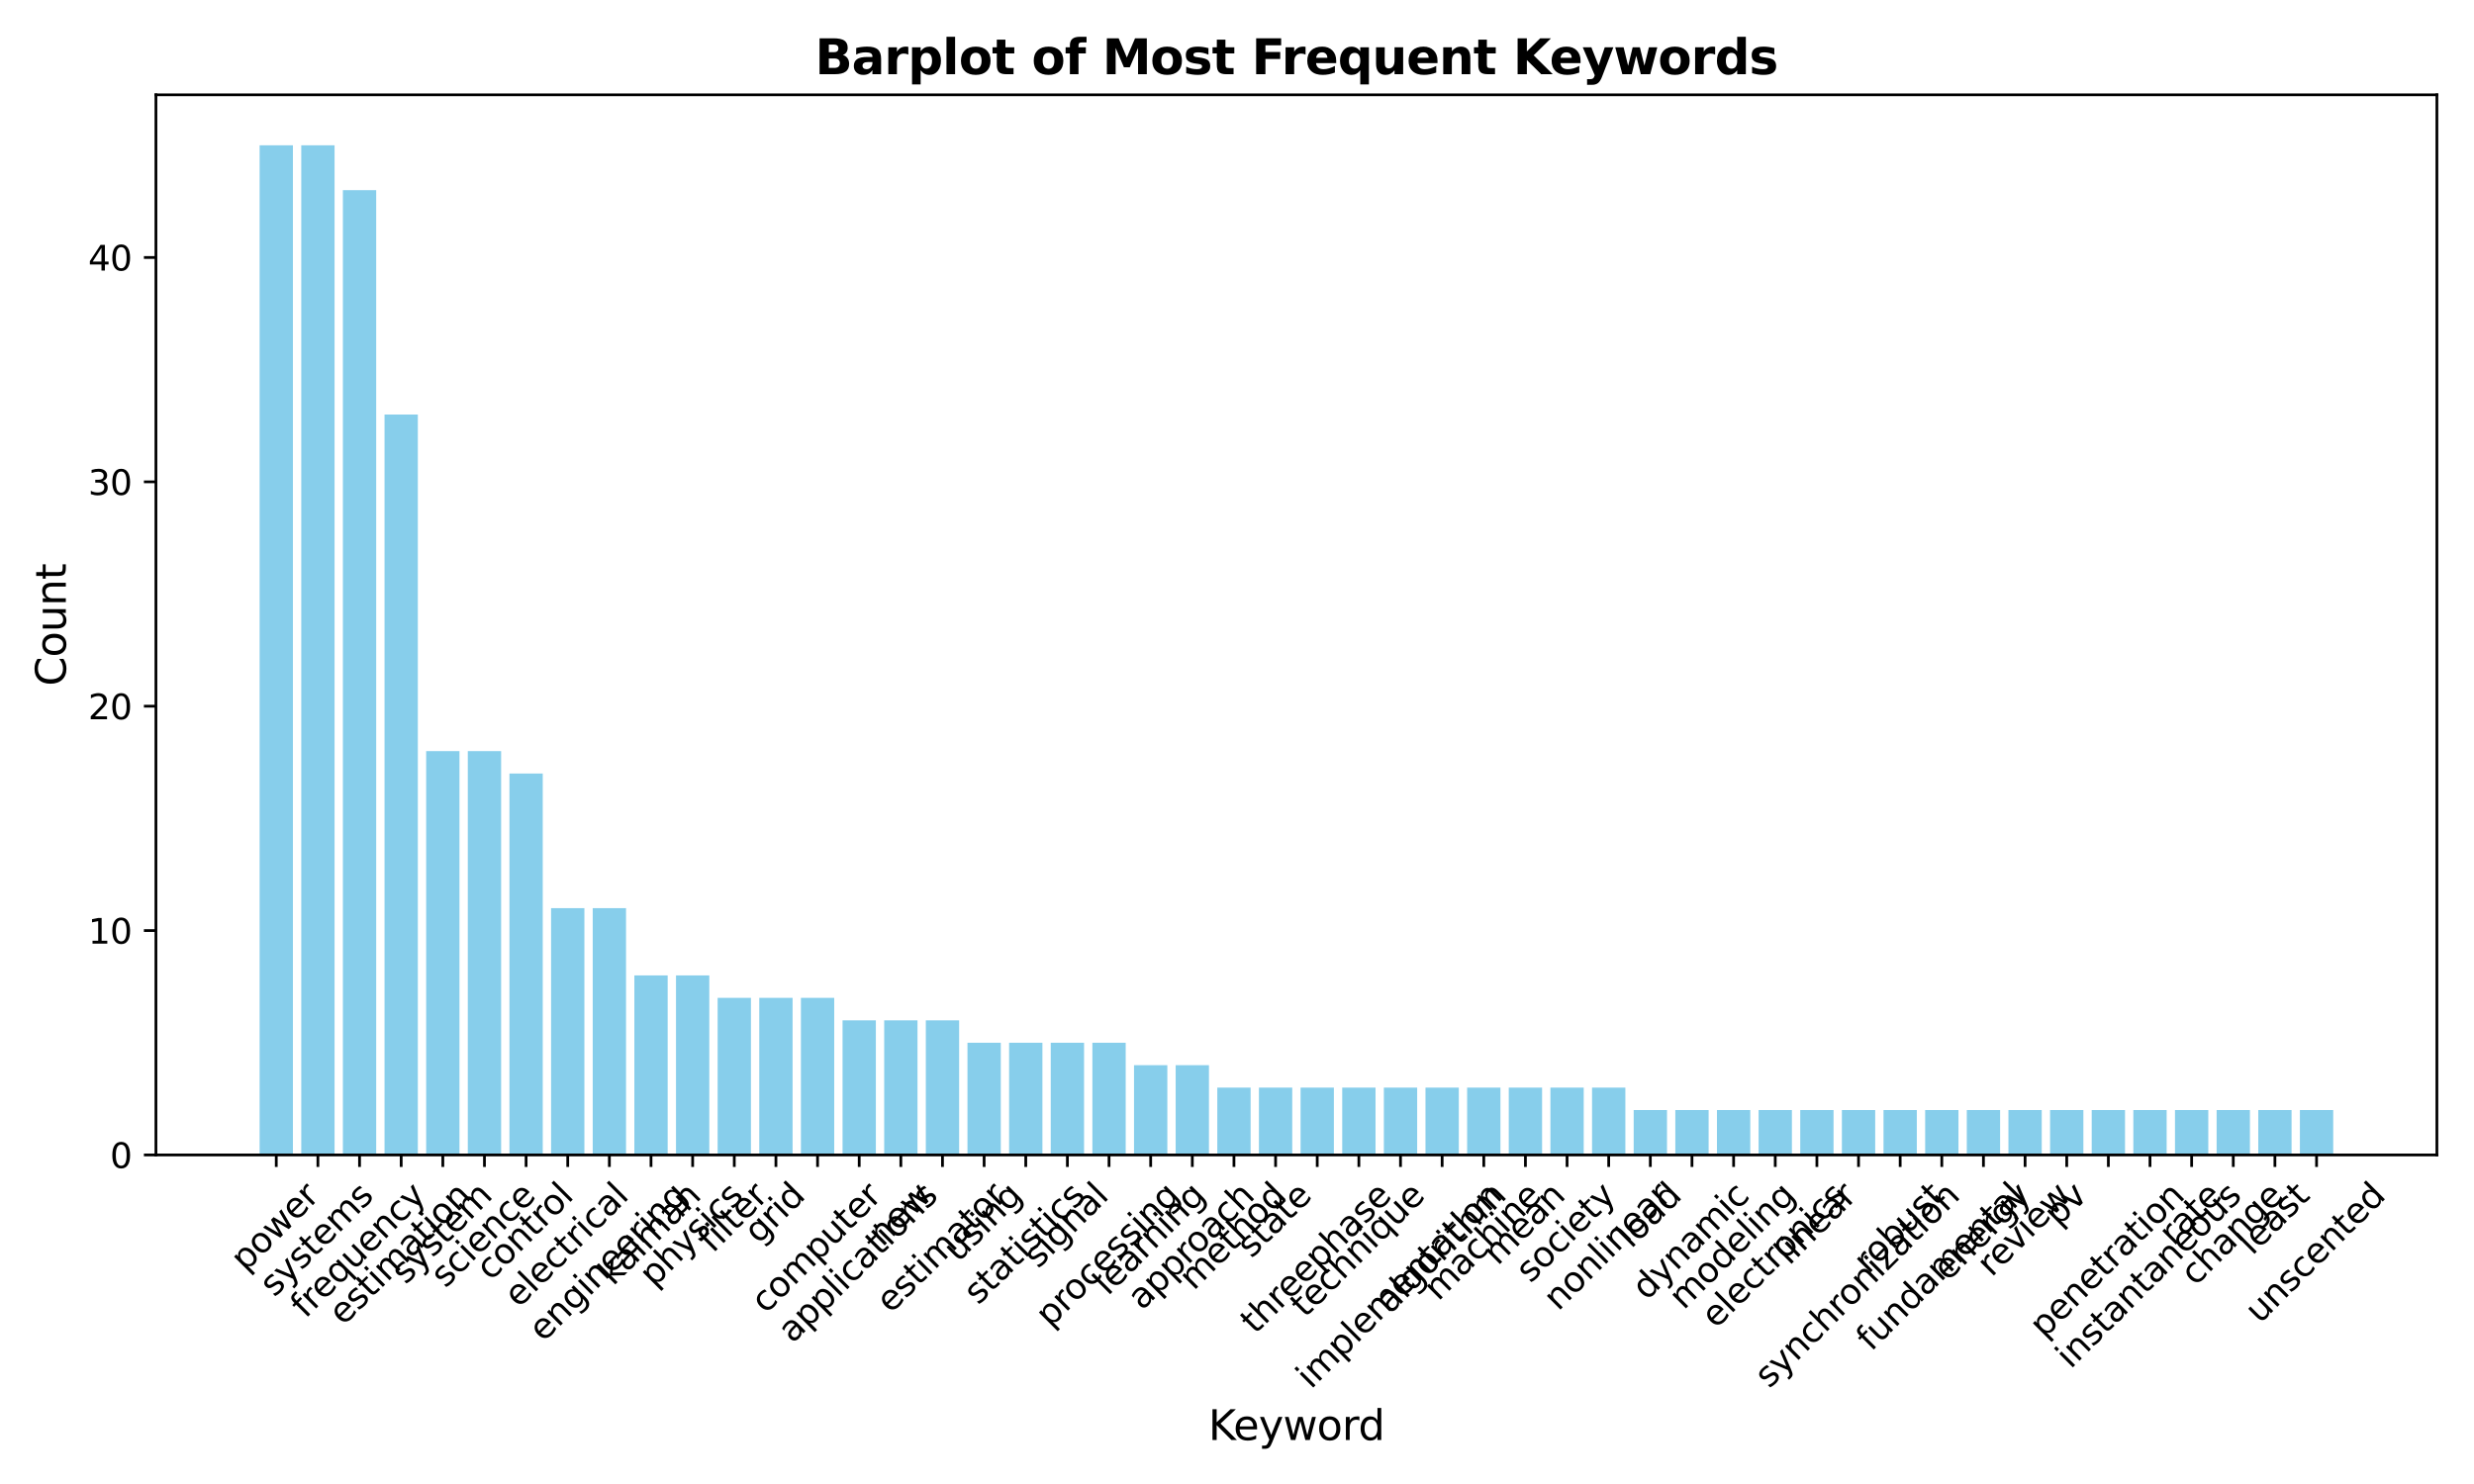 <?xml version="1.0" encoding="utf-8" standalone="no"?>
<!DOCTYPE svg PUBLIC "-//W3C//DTD SVG 1.1//EN"
  "http://www.w3.org/Graphics/SVG/1.1/DTD/svg11.dtd">
<svg xmlns:xlink="http://www.w3.org/1999/xlink" width="720pt" height="432pt" viewBox="0 0 720 432" xmlns="http://www.w3.org/2000/svg" version="1.1">
 <defs>
  <style type="text/css">*{stroke-linejoin: round; stroke-linecap: butt}</style>
 </defs>
 <g id="figure_1">
  <g id="patch_1">
   <path d="M 0 432 
L 720 432 
L 720 0 
L 0 0 
z
" style="fill: #ffffff"/>
  </g>
  <g id="axes_1">
   <g id="patch_2">
    <path d="M 45.38 336.206 
L 709.2 336.206 
L 709.2 27.6 
L 45.38 27.6 
z
" style="fill: #ffffff"/>
   </g>
   <g id="patch_3">
    <path d="M 75.554 336.206 
L 85.248 336.206 
L 85.248 42.296 
L 75.554 42.296 
z
" clip-path="url(#pa0a9c39701)" style="fill: #87ceeb"/>
   </g>
   <g id="patch_4">
    <path d="M 87.672 336.206 
L 97.366 336.206 
L 97.366 42.296 
L 87.672 42.296 
z
" clip-path="url(#pa0a9c39701)" style="fill: #87ceeb"/>
   </g>
   <g id="patch_5">
    <path d="M 99.789 336.206 
L 109.484 336.206 
L 109.484 55.358 
L 99.789 55.358 
z
" clip-path="url(#pa0a9c39701)" style="fill: #87ceeb"/>
   </g>
   <g id="patch_6">
    <path d="M 111.907 336.206 
L 121.602 336.206 
L 121.602 120.672 
L 111.907 120.672 
z
" clip-path="url(#pa0a9c39701)" style="fill: #87ceeb"/>
   </g>
   <g id="patch_7">
    <path d="M 124.025 336.206 
L 133.72 336.206 
L 133.72 218.642 
L 124.025 218.642 
z
" clip-path="url(#pa0a9c39701)" style="fill: #87ceeb"/>
   </g>
   <g id="patch_8">
    <path d="M 136.143 336.206 
L 145.838 336.206 
L 145.838 218.642 
L 136.143 218.642 
z
" clip-path="url(#pa0a9c39701)" style="fill: #87ceeb"/>
   </g>
   <g id="patch_9">
    <path d="M 148.261 336.206 
L 157.956 336.206 
L 157.956 225.173 
L 148.261 225.173 
z
" clip-path="url(#pa0a9c39701)" style="fill: #87ceeb"/>
   </g>
   <g id="patch_10">
    <path d="M 160.379 336.206 
L 170.073 336.206 
L 170.073 264.361 
L 160.379 264.361 
z
" clip-path="url(#pa0a9c39701)" style="fill: #87ceeb"/>
   </g>
   <g id="patch_11">
    <path d="M 172.497 336.206 
L 182.191 336.206 
L 182.191 264.361 
L 172.497 264.361 
z
" clip-path="url(#pa0a9c39701)" style="fill: #87ceeb"/>
   </g>
   <g id="patch_12">
    <path d="M 184.615 336.206 
L 194.309 336.206 
L 194.309 283.955 
L 184.615 283.955 
z
" clip-path="url(#pa0a9c39701)" style="fill: #87ceeb"/>
   </g>
   <g id="patch_13">
    <path d="M 196.733 336.206 
L 206.427 336.206 
L 206.427 283.955 
L 196.733 283.955 
z
" clip-path="url(#pa0a9c39701)" style="fill: #87ceeb"/>
   </g>
   <g id="patch_14">
    <path d="M 208.851 336.206 
L 218.545 336.206 
L 218.545 290.486 
L 208.851 290.486 
z
" clip-path="url(#pa0a9c39701)" style="fill: #87ceeb"/>
   </g>
   <g id="patch_15">
    <path d="M 220.969 336.206 
L 230.663 336.206 
L 230.663 290.486 
L 220.969 290.486 
z
" clip-path="url(#pa0a9c39701)" style="fill: #87ceeb"/>
   </g>
   <g id="patch_16">
    <path d="M 233.087 336.206 
L 242.781 336.206 
L 242.781 290.486 
L 233.087 290.486 
z
" clip-path="url(#pa0a9c39701)" style="fill: #87ceeb"/>
   </g>
   <g id="patch_17">
    <path d="M 245.205 336.206 
L 254.899 336.206 
L 254.899 297.018 
L 245.205 297.018 
z
" clip-path="url(#pa0a9c39701)" style="fill: #87ceeb"/>
   </g>
   <g id="patch_18">
    <path d="M 257.323 336.206 
L 267.017 336.206 
L 267.017 297.018 
L 257.323 297.018 
z
" clip-path="url(#pa0a9c39701)" style="fill: #87ceeb"/>
   </g>
   <g id="patch_19">
    <path d="M 269.44 336.206 
L 279.135 336.206 
L 279.135 297.018 
L 269.44 297.018 
z
" clip-path="url(#pa0a9c39701)" style="fill: #87ceeb"/>
   </g>
   <g id="patch_20">
    <path d="M 281.558 336.206 
L 291.253 336.206 
L 291.253 303.549 
L 281.558 303.549 
z
" clip-path="url(#pa0a9c39701)" style="fill: #87ceeb"/>
   </g>
   <g id="patch_21">
    <path d="M 293.676 336.206 
L 303.371 336.206 
L 303.371 303.549 
L 293.676 303.549 
z
" clip-path="url(#pa0a9c39701)" style="fill: #87ceeb"/>
   </g>
   <g id="patch_22">
    <path d="M 305.794 336.206 
L 315.489 336.206 
L 315.489 303.549 
L 305.794 303.549 
z
" clip-path="url(#pa0a9c39701)" style="fill: #87ceeb"/>
   </g>
   <g id="patch_23">
    <path d="M 317.912 336.206 
L 327.607 336.206 
L 327.607 303.549 
L 317.912 303.549 
z
" clip-path="url(#pa0a9c39701)" style="fill: #87ceeb"/>
   </g>
   <g id="patch_24">
    <path d="M 330.03 336.206 
L 339.724 336.206 
L 339.724 310.081 
L 330.03 310.081 
z
" clip-path="url(#pa0a9c39701)" style="fill: #87ceeb"/>
   </g>
   <g id="patch_25">
    <path d="M 342.148 336.206 
L 351.842 336.206 
L 351.842 310.081 
L 342.148 310.081 
z
" clip-path="url(#pa0a9c39701)" style="fill: #87ceeb"/>
   </g>
   <g id="patch_26">
    <path d="M 354.266 336.206 
L 363.96 336.206 
L 363.96 316.612 
L 354.266 316.612 
z
" clip-path="url(#pa0a9c39701)" style="fill: #87ceeb"/>
   </g>
   <g id="patch_27">
    <path d="M 366.384 336.206 
L 376.078 336.206 
L 376.078 316.612 
L 366.384 316.612 
z
" clip-path="url(#pa0a9c39701)" style="fill: #87ceeb"/>
   </g>
   <g id="patch_28">
    <path d="M 378.502 336.206 
L 388.196 336.206 
L 388.196 316.612 
L 378.502 316.612 
z
" clip-path="url(#pa0a9c39701)" style="fill: #87ceeb"/>
   </g>
   <g id="patch_29">
    <path d="M 390.62 336.206 
L 400.314 336.206 
L 400.314 316.612 
L 390.62 316.612 
z
" clip-path="url(#pa0a9c39701)" style="fill: #87ceeb"/>
   </g>
   <g id="patch_30">
    <path d="M 402.738 336.206 
L 412.432 336.206 
L 412.432 316.612 
L 402.738 316.612 
z
" clip-path="url(#pa0a9c39701)" style="fill: #87ceeb"/>
   </g>
   <g id="patch_31">
    <path d="M 414.856 336.206 
L 424.55 336.206 
L 424.55 316.612 
L 414.856 316.612 
z
" clip-path="url(#pa0a9c39701)" style="fill: #87ceeb"/>
   </g>
   <g id="patch_32">
    <path d="M 426.973 336.206 
L 436.668 336.206 
L 436.668 316.612 
L 426.973 316.612 
z
" clip-path="url(#pa0a9c39701)" style="fill: #87ceeb"/>
   </g>
   <g id="patch_33">
    <path d="M 439.091 336.206 
L 448.786 336.206 
L 448.786 316.612 
L 439.091 316.612 
z
" clip-path="url(#pa0a9c39701)" style="fill: #87ceeb"/>
   </g>
   <g id="patch_34">
    <path d="M 451.209 336.206 
L 460.904 336.206 
L 460.904 316.612 
L 451.209 316.612 
z
" clip-path="url(#pa0a9c39701)" style="fill: #87ceeb"/>
   </g>
   <g id="patch_35">
    <path d="M 463.327 336.206 
L 473.022 336.206 
L 473.022 316.612 
L 463.327 316.612 
z
" clip-path="url(#pa0a9c39701)" style="fill: #87ceeb"/>
   </g>
   <g id="patch_36">
    <path d="M 475.445 336.206 
L 485.14 336.206 
L 485.14 323.143 
L 475.445 323.143 
z
" clip-path="url(#pa0a9c39701)" style="fill: #87ceeb"/>
   </g>
   <g id="patch_37">
    <path d="M 487.563 336.206 
L 497.257 336.206 
L 497.257 323.143 
L 487.563 323.143 
z
" clip-path="url(#pa0a9c39701)" style="fill: #87ceeb"/>
   </g>
   <g id="patch_38">
    <path d="M 499.681 336.206 
L 509.375 336.206 
L 509.375 323.143 
L 499.681 323.143 
z
" clip-path="url(#pa0a9c39701)" style="fill: #87ceeb"/>
   </g>
   <g id="patch_39">
    <path d="M 511.799 336.206 
L 521.493 336.206 
L 521.493 323.143 
L 511.799 323.143 
z
" clip-path="url(#pa0a9c39701)" style="fill: #87ceeb"/>
   </g>
   <g id="patch_40">
    <path d="M 523.917 336.206 
L 533.611 336.206 
L 533.611 323.143 
L 523.917 323.143 
z
" clip-path="url(#pa0a9c39701)" style="fill: #87ceeb"/>
   </g>
   <g id="patch_41">
    <path d="M 536.035 336.206 
L 545.729 336.206 
L 545.729 323.143 
L 536.035 323.143 
z
" clip-path="url(#pa0a9c39701)" style="fill: #87ceeb"/>
   </g>
   <g id="patch_42">
    <path d="M 548.153 336.206 
L 557.847 336.206 
L 557.847 323.143 
L 548.153 323.143 
z
" clip-path="url(#pa0a9c39701)" style="fill: #87ceeb"/>
   </g>
   <g id="patch_43">
    <path d="M 560.271 336.206 
L 569.965 336.206 
L 569.965 323.143 
L 560.271 323.143 
z
" clip-path="url(#pa0a9c39701)" style="fill: #87ceeb"/>
   </g>
   <g id="patch_44">
    <path d="M 572.389 336.206 
L 582.083 336.206 
L 582.083 323.143 
L 572.389 323.143 
z
" clip-path="url(#pa0a9c39701)" style="fill: #87ceeb"/>
   </g>
   <g id="patch_45">
    <path d="M 584.507 336.206 
L 594.201 336.206 
L 594.201 323.143 
L 584.507 323.143 
z
" clip-path="url(#pa0a9c39701)" style="fill: #87ceeb"/>
   </g>
   <g id="patch_46">
    <path d="M 596.624 336.206 
L 606.319 336.206 
L 606.319 323.143 
L 596.624 323.143 
z
" clip-path="url(#pa0a9c39701)" style="fill: #87ceeb"/>
   </g>
   <g id="patch_47">
    <path d="M 608.742 336.206 
L 618.437 336.206 
L 618.437 323.143 
L 608.742 323.143 
z
" clip-path="url(#pa0a9c39701)" style="fill: #87ceeb"/>
   </g>
   <g id="patch_48">
    <path d="M 620.86 336.206 
L 630.555 336.206 
L 630.555 323.143 
L 620.86 323.143 
z
" clip-path="url(#pa0a9c39701)" style="fill: #87ceeb"/>
   </g>
   <g id="patch_49">
    <path d="M 632.978 336.206 
L 642.673 336.206 
L 642.673 323.143 
L 632.978 323.143 
z
" clip-path="url(#pa0a9c39701)" style="fill: #87ceeb"/>
   </g>
   <g id="patch_50">
    <path d="M 645.096 336.206 
L 654.791 336.206 
L 654.791 323.143 
L 645.096 323.143 
z
" clip-path="url(#pa0a9c39701)" style="fill: #87ceeb"/>
   </g>
   <g id="patch_51">
    <path d="M 657.214 336.206 
L 666.908 336.206 
L 666.908 323.143 
L 657.214 323.143 
z
" clip-path="url(#pa0a9c39701)" style="fill: #87ceeb"/>
   </g>
   <g id="patch_52">
    <path d="M 669.332 336.206 
L 679.026 336.206 
L 679.026 323.143 
L 669.332 323.143 
z
" clip-path="url(#pa0a9c39701)" style="fill: #87ceeb"/>
   </g>
   <g id="matplotlib.axis_1">
    <g id="xtick_1">
     <g id="line2d_1">
      <defs>
       <path id="mc599b08750" d="M 0 0 
L 0 3.5 
" style="stroke: #000000; stroke-width: 0.8"/>
      </defs>
      <g>
       <use xlink:href="#mc599b08750" x="80.401" y="336.206" style="stroke: #000000; stroke-width: 0.8"/>
      </g>
     </g>
     <g id="text_1">
      <!-- power -->
      <g transform="translate(71.424 370.435) rotate(-45) scale(0.1 -0.1)">
       <defs>
        <path id="DejaVuSans-70" d="M 1159 525 
L 1159 -1331 
L 581 -1331 
L 581 3500 
L 1159 3500 
L 1159 2969 
Q 1341 3281 1617 3432 
Q 1894 3584 2278 3584 
Q 2916 3584 3314 3078 
Q 3713 2572 3713 1747 
Q 3713 922 3314 415 
Q 2916 -91 2278 -91 
Q 1894 -91 1617 61 
Q 1341 213 1159 525 
z
M 3116 1747 
Q 3116 2381 2855 2742 
Q 2594 3103 2138 3103 
Q 1681 3103 1420 2742 
Q 1159 2381 1159 1747 
Q 1159 1113 1420 752 
Q 1681 391 2138 391 
Q 2594 391 2855 752 
Q 3116 1113 3116 1747 
z
" transform="scale(0.016)"/>
        <path id="DejaVuSans-6f" d="M 1959 3097 
Q 1497 3097 1228 2736 
Q 959 2375 959 1747 
Q 959 1119 1226 758 
Q 1494 397 1959 397 
Q 2419 397 2687 759 
Q 2956 1122 2956 1747 
Q 2956 2369 2687 2733 
Q 2419 3097 1959 3097 
z
M 1959 3584 
Q 2709 3584 3137 3096 
Q 3566 2609 3566 1747 
Q 3566 888 3137 398 
Q 2709 -91 1959 -91 
Q 1206 -91 779 398 
Q 353 888 353 1747 
Q 353 2609 779 3096 
Q 1206 3584 1959 3584 
z
" transform="scale(0.016)"/>
        <path id="DejaVuSans-77" d="M 269 3500 
L 844 3500 
L 1563 769 
L 2278 3500 
L 2956 3500 
L 3675 769 
L 4391 3500 
L 4966 3500 
L 4050 0 
L 3372 0 
L 2619 2869 
L 1863 0 
L 1184 0 
L 269 3500 
z
" transform="scale(0.016)"/>
        <path id="DejaVuSans-65" d="M 3597 1894 
L 3597 1613 
L 953 1613 
Q 991 1019 1311 708 
Q 1631 397 2203 397 
Q 2534 397 2845 478 
Q 3156 559 3463 722 
L 3463 178 
Q 3153 47 2828 -22 
Q 2503 -91 2169 -91 
Q 1331 -91 842 396 
Q 353 884 353 1716 
Q 353 2575 817 3079 
Q 1281 3584 2069 3584 
Q 2775 3584 3186 3129 
Q 3597 2675 3597 1894 
z
M 3022 2063 
Q 3016 2534 2758 2815 
Q 2500 3097 2075 3097 
Q 1594 3097 1305 2825 
Q 1016 2553 972 2059 
L 3022 2063 
z
" transform="scale(0.016)"/>
        <path id="DejaVuSans-72" d="M 2631 2963 
Q 2534 3019 2420 3045 
Q 2306 3072 2169 3072 
Q 1681 3072 1420 2755 
Q 1159 2438 1159 1844 
L 1159 0 
L 581 0 
L 581 3500 
L 1159 3500 
L 1159 2956 
Q 1341 3275 1631 3429 
Q 1922 3584 2338 3584 
Q 2397 3584 2469 3576 
Q 2541 3569 2628 3553 
L 2631 2963 
z
" transform="scale(0.016)"/>
       </defs>
       <use xlink:href="#DejaVuSans-70"/>
       <use xlink:href="#DejaVuSans-6f" x="63.477"/>
       <use xlink:href="#DejaVuSans-77" x="124.658"/>
       <use xlink:href="#DejaVuSans-65" x="206.445"/>
       <use xlink:href="#DejaVuSans-72" x="267.969"/>
      </g>
     </g>
    </g>
    <g id="xtick_2">
     <g id="line2d_2">
      <g>
       <use xlink:href="#mc599b08750" x="92.519" y="336.206" style="stroke: #000000; stroke-width: 0.8"/>
      </g>
     </g>
     <g id="text_2">
      <!-- systems -->
      <g transform="translate(79.847 377.825) rotate(-45) scale(0.1 -0.1)">
       <defs>
        <path id="DejaVuSans-73" d="M 2834 3397 
L 2834 2853 
Q 2591 2978 2328 3040 
Q 2066 3103 1784 3103 
Q 1356 3103 1142 2972 
Q 928 2841 928 2578 
Q 928 2378 1081 2264 
Q 1234 2150 1697 2047 
L 1894 2003 
Q 2506 1872 2764 1633 
Q 3022 1394 3022 966 
Q 3022 478 2636 193 
Q 2250 -91 1575 -91 
Q 1294 -91 989 -36 
Q 684 19 347 128 
L 347 722 
Q 666 556 975 473 
Q 1284 391 1588 391 
Q 1994 391 2212 530 
Q 2431 669 2431 922 
Q 2431 1156 2273 1281 
Q 2116 1406 1581 1522 
L 1381 1569 
Q 847 1681 609 1914 
Q 372 2147 372 2553 
Q 372 3047 722 3315 
Q 1072 3584 1716 3584 
Q 2034 3584 2315 3537 
Q 2597 3491 2834 3397 
z
" transform="scale(0.016)"/>
        <path id="DejaVuSans-79" d="M 2059 -325 
Q 1816 -950 1584 -1140 
Q 1353 -1331 966 -1331 
L 506 -1331 
L 506 -850 
L 844 -850 
Q 1081 -850 1212 -737 
Q 1344 -625 1503 -206 
L 1606 56 
L 191 3500 
L 800 3500 
L 1894 763 
L 2988 3500 
L 3597 3500 
L 2059 -325 
z
" transform="scale(0.016)"/>
        <path id="DejaVuSans-74" d="M 1172 4494 
L 1172 3500 
L 2356 3500 
L 2356 3053 
L 1172 3053 
L 1172 1153 
Q 1172 725 1289 603 
Q 1406 481 1766 481 
L 2356 481 
L 2356 0 
L 1766 0 
Q 1100 0 847 248 
Q 594 497 594 1153 
L 594 3053 
L 172 3053 
L 172 3500 
L 594 3500 
L 594 4494 
L 1172 4494 
z
" transform="scale(0.016)"/>
        <path id="DejaVuSans-6d" d="M 3328 2828 
Q 3544 3216 3844 3400 
Q 4144 3584 4550 3584 
Q 5097 3584 5394 3201 
Q 5691 2819 5691 2113 
L 5691 0 
L 5113 0 
L 5113 2094 
Q 5113 2597 4934 2840 
Q 4756 3084 4391 3084 
Q 3944 3084 3684 2787 
Q 3425 2491 3425 1978 
L 3425 0 
L 2847 0 
L 2847 2094 
Q 2847 2600 2669 2842 
Q 2491 3084 2119 3084 
Q 1678 3084 1418 2786 
Q 1159 2488 1159 1978 
L 1159 0 
L 581 0 
L 581 3500 
L 1159 3500 
L 1159 2956 
Q 1356 3278 1631 3431 
Q 1906 3584 2284 3584 
Q 2666 3584 2933 3390 
Q 3200 3197 3328 2828 
z
" transform="scale(0.016)"/>
       </defs>
       <use xlink:href="#DejaVuSans-73"/>
       <use xlink:href="#DejaVuSans-79" x="52.1"/>
       <use xlink:href="#DejaVuSans-73" x="111.279"/>
       <use xlink:href="#DejaVuSans-74" x="163.379"/>
       <use xlink:href="#DejaVuSans-65" x="202.588"/>
       <use xlink:href="#DejaVuSans-6d" x="264.111"/>
       <use xlink:href="#DejaVuSans-73" x="361.523"/>
      </g>
     </g>
    </g>
    <g id="xtick_3">
     <g id="line2d_3">
      <g>
       <use xlink:href="#mc599b08750" x="104.637" y="336.206" style="stroke: #000000; stroke-width: 0.8"/>
      </g>
     </g>
     <g id="text_3">
      <!-- frequency -->
      <g transform="translate(88.856 384.042) rotate(-45) scale(0.1 -0.1)">
       <defs>
        <path id="DejaVuSans-66" d="M 2375 4863 
L 2375 4384 
L 1825 4384 
Q 1516 4384 1395 4259 
Q 1275 4134 1275 3809 
L 1275 3500 
L 2222 3500 
L 2222 3053 
L 1275 3053 
L 1275 0 
L 697 0 
L 697 3053 
L 147 3053 
L 147 3500 
L 697 3500 
L 697 3744 
Q 697 4328 969 4595 
Q 1241 4863 1831 4863 
L 2375 4863 
z
" transform="scale(0.016)"/>
        <path id="DejaVuSans-71" d="M 947 1747 
Q 947 1113 1208 752 
Q 1469 391 1925 391 
Q 2381 391 2643 752 
Q 2906 1113 2906 1747 
Q 2906 2381 2643 2742 
Q 2381 3103 1925 3103 
Q 1469 3103 1208 2742 
Q 947 2381 947 1747 
z
M 2906 525 
Q 2725 213 2448 61 
Q 2172 -91 1784 -91 
Q 1150 -91 751 415 
Q 353 922 353 1747 
Q 353 2572 751 3078 
Q 1150 3584 1784 3584 
Q 2172 3584 2448 3432 
Q 2725 3281 2906 2969 
L 2906 3500 
L 3481 3500 
L 3481 -1331 
L 2906 -1331 
L 2906 525 
z
" transform="scale(0.016)"/>
        <path id="DejaVuSans-75" d="M 544 1381 
L 544 3500 
L 1119 3500 
L 1119 1403 
Q 1119 906 1312 657 
Q 1506 409 1894 409 
Q 2359 409 2629 706 
Q 2900 1003 2900 1516 
L 2900 3500 
L 3475 3500 
L 3475 0 
L 2900 0 
L 2900 538 
Q 2691 219 2414 64 
Q 2138 -91 1772 -91 
Q 1169 -91 856 284 
Q 544 659 544 1381 
z
M 1991 3584 
L 1991 3584 
z
" transform="scale(0.016)"/>
        <path id="DejaVuSans-6e" d="M 3513 2113 
L 3513 0 
L 2938 0 
L 2938 2094 
Q 2938 2591 2744 2837 
Q 2550 3084 2163 3084 
Q 1697 3084 1428 2787 
Q 1159 2491 1159 1978 
L 1159 0 
L 581 0 
L 581 3500 
L 1159 3500 
L 1159 2956 
Q 1366 3272 1645 3428 
Q 1925 3584 2291 3584 
Q 2894 3584 3203 3211 
Q 3513 2838 3513 2113 
z
" transform="scale(0.016)"/>
        <path id="DejaVuSans-63" d="M 3122 3366 
L 3122 2828 
Q 2878 2963 2633 3030 
Q 2388 3097 2138 3097 
Q 1578 3097 1268 2742 
Q 959 2388 959 1747 
Q 959 1106 1268 751 
Q 1578 397 2138 397 
Q 2388 397 2633 464 
Q 2878 531 3122 666 
L 3122 134 
Q 2881 22 2623 -34 
Q 2366 -91 2075 -91 
Q 1284 -91 818 406 
Q 353 903 353 1747 
Q 353 2603 823 3093 
Q 1294 3584 2113 3584 
Q 2378 3584 2631 3529 
Q 2884 3475 3122 3366 
z
" transform="scale(0.016)"/>
       </defs>
       <use xlink:href="#DejaVuSans-66"/>
       <use xlink:href="#DejaVuSans-72" x="35.205"/>
       <use xlink:href="#DejaVuSans-65" x="74.068"/>
       <use xlink:href="#DejaVuSans-71" x="135.592"/>
       <use xlink:href="#DejaVuSans-75" x="199.068"/>
       <use xlink:href="#DejaVuSans-65" x="262.447"/>
       <use xlink:href="#DejaVuSans-6e" x="323.971"/>
       <use xlink:href="#DejaVuSans-63" x="387.35"/>
       <use xlink:href="#DejaVuSans-79" x="442.33"/>
      </g>
     </g>
    </g>
    <g id="xtick_4">
     <g id="line2d_4">
      <g>
       <use xlink:href="#mc599b08750" x="116.755" y="336.206" style="stroke: #000000; stroke-width: 0.8"/>
      </g>
     </g>
     <g id="text_4">
      <!-- estimation -->
      <g transform="translate(99.938 386.115) rotate(-45) scale(0.1 -0.1)">
       <defs>
        <path id="DejaVuSans-69" d="M 603 3500 
L 1178 3500 
L 1178 0 
L 603 0 
L 603 3500 
z
M 603 4863 
L 1178 4863 
L 1178 4134 
L 603 4134 
L 603 4863 
z
" transform="scale(0.016)"/>
        <path id="DejaVuSans-61" d="M 2194 1759 
Q 1497 1759 1228 1600 
Q 959 1441 959 1056 
Q 959 750 1161 570 
Q 1363 391 1709 391 
Q 2188 391 2477 730 
Q 2766 1069 2766 1631 
L 2766 1759 
L 2194 1759 
z
M 3341 1997 
L 3341 0 
L 2766 0 
L 2766 531 
Q 2569 213 2275 61 
Q 1981 -91 1556 -91 
Q 1019 -91 701 211 
Q 384 513 384 1019 
Q 384 1609 779 1909 
Q 1175 2209 1959 2209 
L 2766 2209 
L 2766 2266 
Q 2766 2663 2505 2880 
Q 2244 3097 1772 3097 
Q 1472 3097 1187 3025 
Q 903 2953 641 2809 
L 641 3341 
Q 956 3463 1253 3523 
Q 1550 3584 1831 3584 
Q 2591 3584 2966 3190 
Q 3341 2797 3341 1997 
z
" transform="scale(0.016)"/>
       </defs>
       <use xlink:href="#DejaVuSans-65"/>
       <use xlink:href="#DejaVuSans-73" x="61.523"/>
       <use xlink:href="#DejaVuSans-74" x="113.623"/>
       <use xlink:href="#DejaVuSans-69" x="152.832"/>
       <use xlink:href="#DejaVuSans-6d" x="180.615"/>
       <use xlink:href="#DejaVuSans-61" x="278.027"/>
       <use xlink:href="#DejaVuSans-74" x="339.307"/>
       <use xlink:href="#DejaVuSans-69" x="378.516"/>
       <use xlink:href="#DejaVuSans-6f" x="406.299"/>
       <use xlink:href="#DejaVuSans-6e" x="467.48"/>
      </g>
     </g>
    </g>
    <g id="xtick_5">
     <g id="line2d_5">
      <g>
       <use xlink:href="#mc599b08750" x="128.873" y="336.206" style="stroke: #000000; stroke-width: 0.8"/>
      </g>
     </g>
     <g id="text_5">
      <!-- system -->
      <g transform="translate(118.042 374.142) rotate(-45) scale(0.1 -0.1)">
       <use xlink:href="#DejaVuSans-73"/>
       <use xlink:href="#DejaVuSans-79" x="52.1"/>
       <use xlink:href="#DejaVuSans-73" x="111.279"/>
       <use xlink:href="#DejaVuSans-74" x="163.379"/>
       <use xlink:href="#DejaVuSans-65" x="202.588"/>
       <use xlink:href="#DejaVuSans-6d" x="264.111"/>
      </g>
     </g>
    </g>
    <g id="xtick_6">
     <g id="line2d_6">
      <g>
       <use xlink:href="#mc599b08750" x="140.99" y="336.206" style="stroke: #000000; stroke-width: 0.8"/>
      </g>
     </g>
     <g id="text_6">
      <!-- science -->
      <g transform="translate(129.638 375.186) rotate(-45) scale(0.1 -0.1)">
       <use xlink:href="#DejaVuSans-73"/>
       <use xlink:href="#DejaVuSans-63" x="52.1"/>
       <use xlink:href="#DejaVuSans-69" x="107.08"/>
       <use xlink:href="#DejaVuSans-65" x="134.863"/>
       <use xlink:href="#DejaVuSans-6e" x="196.387"/>
       <use xlink:href="#DejaVuSans-63" x="259.766"/>
       <use xlink:href="#DejaVuSans-65" x="314.746"/>
      </g>
     </g>
    </g>
    <g id="xtick_7">
     <g id="line2d_7">
      <g>
       <use xlink:href="#mc599b08750" x="153.108" y="336.206" style="stroke: #000000; stroke-width: 0.8"/>
      </g>
     </g>
     <g id="text_7">
      <!-- control -->
      <g transform="translate(142.806 373.086) rotate(-45) scale(0.1 -0.1)">
       <defs>
        <path id="DejaVuSans-6c" d="M 603 4863 
L 1178 4863 
L 1178 0 
L 603 0 
L 603 4863 
z
" transform="scale(0.016)"/>
       </defs>
       <use xlink:href="#DejaVuSans-63"/>
       <use xlink:href="#DejaVuSans-6f" x="54.98"/>
       <use xlink:href="#DejaVuSans-6e" x="116.162"/>
       <use xlink:href="#DejaVuSans-74" x="179.541"/>
       <use xlink:href="#DejaVuSans-72" x="218.75"/>
       <use xlink:href="#DejaVuSans-6f" x="257.613"/>
       <use xlink:href="#DejaVuSans-6c" x="318.795"/>
      </g>
     </g>
    </g>
    <g id="xtick_8">
     <g id="line2d_8">
      <g>
       <use xlink:href="#mc599b08750" x="165.226" y="336.206" style="stroke: #000000; stroke-width: 0.8"/>
      </g>
     </g>
     <g id="text_8">
      <!-- electrical -->
      <g transform="translate(150.986 380.962) rotate(-45) scale(0.1 -0.1)">
       <use xlink:href="#DejaVuSans-65"/>
       <use xlink:href="#DejaVuSans-6c" x="61.523"/>
       <use xlink:href="#DejaVuSans-65" x="89.307"/>
       <use xlink:href="#DejaVuSans-63" x="150.83"/>
       <use xlink:href="#DejaVuSans-74" x="205.811"/>
       <use xlink:href="#DejaVuSans-72" x="245.02"/>
       <use xlink:href="#DejaVuSans-69" x="286.133"/>
       <use xlink:href="#DejaVuSans-63" x="313.916"/>
       <use xlink:href="#DejaVuSans-61" x="368.896"/>
       <use xlink:href="#DejaVuSans-6c" x="430.176"/>
      </g>
     </g>
    </g>
    <g id="xtick_9">
     <g id="line2d_9">
      <g>
       <use xlink:href="#mc599b08750" x="177.344" y="336.206" style="stroke: #000000; stroke-width: 0.8"/>
      </g>
     </g>
     <g id="text_9">
      <!-- engineering -->
      <g transform="translate(158.14 390.889) rotate(-45) scale(0.1 -0.1)">
       <defs>
        <path id="DejaVuSans-67" d="M 2906 1791 
Q 2906 2416 2648 2759 
Q 2391 3103 1925 3103 
Q 1463 3103 1205 2759 
Q 947 2416 947 1791 
Q 947 1169 1205 825 
Q 1463 481 1925 481 
Q 2391 481 2648 825 
Q 2906 1169 2906 1791 
z
M 3481 434 
Q 3481 -459 3084 -895 
Q 2688 -1331 1869 -1331 
Q 1566 -1331 1297 -1286 
Q 1028 -1241 775 -1147 
L 775 -588 
Q 1028 -725 1275 -790 
Q 1522 -856 1778 -856 
Q 2344 -856 2625 -561 
Q 2906 -266 2906 331 
L 2906 616 
Q 2728 306 2450 153 
Q 2172 0 1784 0 
Q 1141 0 747 490 
Q 353 981 353 1791 
Q 353 2603 747 3093 
Q 1141 3584 1784 3584 
Q 2172 3584 2450 3431 
Q 2728 3278 2906 2969 
L 2906 3500 
L 3481 3500 
L 3481 434 
z
" transform="scale(0.016)"/>
       </defs>
       <use xlink:href="#DejaVuSans-65"/>
       <use xlink:href="#DejaVuSans-6e" x="61.523"/>
       <use xlink:href="#DejaVuSans-67" x="124.902"/>
       <use xlink:href="#DejaVuSans-69" x="188.379"/>
       <use xlink:href="#DejaVuSans-6e" x="216.162"/>
       <use xlink:href="#DejaVuSans-65" x="279.541"/>
       <use xlink:href="#DejaVuSans-65" x="341.064"/>
       <use xlink:href="#DejaVuSans-72" x="402.588"/>
       <use xlink:href="#DejaVuSans-69" x="443.701"/>
       <use xlink:href="#DejaVuSans-6e" x="471.484"/>
       <use xlink:href="#DejaVuSans-67" x="534.863"/>
      </g>
     </g>
    </g>
    <g id="xtick_10">
     <g id="line2d_10">
      <g>
       <use xlink:href="#mc599b08750" x="189.462" y="336.206" style="stroke: #000000; stroke-width: 0.8"/>
      </g>
     </g>
     <g id="text_10">
      <!-- kalman -->
      <g transform="translate(178.428 374.549) rotate(-45) scale(0.1 -0.1)">
       <defs>
        <path id="DejaVuSans-6b" d="M 581 4863 
L 1159 4863 
L 1159 1991 
L 2875 3500 
L 3609 3500 
L 1753 1863 
L 3688 0 
L 2938 0 
L 1159 1709 
L 1159 0 
L 581 0 
L 581 4863 
z
" transform="scale(0.016)"/>
       </defs>
       <use xlink:href="#DejaVuSans-6b"/>
       <use xlink:href="#DejaVuSans-61" x="56.16"/>
       <use xlink:href="#DejaVuSans-6c" x="117.439"/>
       <use xlink:href="#DejaVuSans-6d" x="145.223"/>
       <use xlink:href="#DejaVuSans-61" x="242.635"/>
       <use xlink:href="#DejaVuSans-6e" x="303.914"/>
      </g>
     </g>
    </g>
    <g id="xtick_11">
     <g id="line2d_11">
      <g>
       <use xlink:href="#mc599b08750" x="201.58" y="336.206" style="stroke: #000000; stroke-width: 0.8"/>
      </g>
     </g>
     <g id="text_11">
      <!-- physics -->
      <g transform="translate(190.344 374.954) rotate(-45) scale(0.1 -0.1)">
       <defs>
        <path id="DejaVuSans-68" d="M 3513 2113 
L 3513 0 
L 2938 0 
L 2938 2094 
Q 2938 2591 2744 2837 
Q 2550 3084 2163 3084 
Q 1697 3084 1428 2787 
Q 1159 2491 1159 1978 
L 1159 0 
L 581 0 
L 581 4863 
L 1159 4863 
L 1159 2956 
Q 1366 3272 1645 3428 
Q 1925 3584 2291 3584 
Q 2894 3584 3203 3211 
Q 3513 2838 3513 2113 
z
" transform="scale(0.016)"/>
       </defs>
       <use xlink:href="#DejaVuSans-70"/>
       <use xlink:href="#DejaVuSans-68" x="63.477"/>
       <use xlink:href="#DejaVuSans-79" x="126.855"/>
       <use xlink:href="#DejaVuSans-73" x="186.035"/>
       <use xlink:href="#DejaVuSans-69" x="238.135"/>
       <use xlink:href="#DejaVuSans-63" x="265.918"/>
       <use xlink:href="#DejaVuSans-73" x="320.898"/>
      </g>
     </g>
    </g>
    <g id="xtick_12">
     <g id="line2d_12">
      <g>
       <use xlink:href="#mc599b08750" x="213.698" y="336.206" style="stroke: #000000; stroke-width: 0.8"/>
      </g>
     </g>
     <g id="text_12">
      <!-- filter -->
      <g transform="translate(207.425 365.027) rotate(-45) scale(0.1 -0.1)">
       <use xlink:href="#DejaVuSans-66"/>
       <use xlink:href="#DejaVuSans-69" x="35.205"/>
       <use xlink:href="#DejaVuSans-6c" x="62.988"/>
       <use xlink:href="#DejaVuSans-74" x="90.771"/>
       <use xlink:href="#DejaVuSans-65" x="129.98"/>
       <use xlink:href="#DejaVuSans-72" x="191.504"/>
      </g>
     </g>
    </g>
    <g id="xtick_13">
     <g id="line2d_13">
      <g>
       <use xlink:href="#mc599b08750" x="225.816" y="336.206" style="stroke: #000000; stroke-width: 0.8"/>
      </g>
     </g>
     <g id="text_13">
      <!-- grid -->
      <g transform="translate(220.842 362.428) rotate(-45) scale(0.1 -0.1)">
       <defs>
        <path id="DejaVuSans-64" d="M 2906 2969 
L 2906 4863 
L 3481 4863 
L 3481 0 
L 2906 0 
L 2906 525 
Q 2725 213 2448 61 
Q 2172 -91 1784 -91 
Q 1150 -91 751 415 
Q 353 922 353 1747 
Q 353 2572 751 3078 
Q 1150 3584 1784 3584 
Q 2172 3584 2448 3432 
Q 2725 3281 2906 2969 
z
M 947 1747 
Q 947 1113 1208 752 
Q 1469 391 1925 391 
Q 2381 391 2643 752 
Q 2906 1113 2906 1747 
Q 2906 2381 2643 2742 
Q 2381 3103 1925 3103 
Q 1469 3103 1208 2742 
Q 947 2381 947 1747 
z
" transform="scale(0.016)"/>
       </defs>
       <use xlink:href="#DejaVuSans-67"/>
       <use xlink:href="#DejaVuSans-72" x="63.477"/>
       <use xlink:href="#DejaVuSans-69" x="104.59"/>
       <use xlink:href="#DejaVuSans-64" x="132.373"/>
      </g>
     </g>
    </g>
    <g id="xtick_14">
     <g id="line2d_14">
      <g>
       <use xlink:href="#mc599b08750" x="237.934" y="336.206" style="stroke: #000000; stroke-width: 0.8"/>
      </g>
     </g>
     <g id="text_14">
      <!-- computer -->
      <g transform="translate(222.834 382.681) rotate(-45) scale(0.1 -0.1)">
       <use xlink:href="#DejaVuSans-63"/>
       <use xlink:href="#DejaVuSans-6f" x="54.98"/>
       <use xlink:href="#DejaVuSans-6d" x="116.162"/>
       <use xlink:href="#DejaVuSans-70" x="213.574"/>
       <use xlink:href="#DejaVuSans-75" x="277.051"/>
       <use xlink:href="#DejaVuSans-74" x="340.43"/>
       <use xlink:href="#DejaVuSans-65" x="379.639"/>
       <use xlink:href="#DejaVuSans-72" x="441.162"/>
      </g>
     </g>
    </g>
    <g id="xtick_15">
     <g id="line2d_15">
      <g>
       <use xlink:href="#mc599b08750" x="250.052" y="336.206" style="stroke: #000000; stroke-width: 0.8"/>
      </g>
     </g>
     <g id="text_15">
      <!-- applications -->
      <g transform="translate(230.658 391.268) rotate(-45) scale(0.1 -0.1)">
       <use xlink:href="#DejaVuSans-61"/>
       <use xlink:href="#DejaVuSans-70" x="61.279"/>
       <use xlink:href="#DejaVuSans-70" x="124.756"/>
       <use xlink:href="#DejaVuSans-6c" x="188.232"/>
       <use xlink:href="#DejaVuSans-69" x="216.016"/>
       <use xlink:href="#DejaVuSans-63" x="243.799"/>
       <use xlink:href="#DejaVuSans-61" x="298.779"/>
       <use xlink:href="#DejaVuSans-74" x="360.059"/>
       <use xlink:href="#DejaVuSans-69" x="399.268"/>
       <use xlink:href="#DejaVuSans-6f" x="427.051"/>
       <use xlink:href="#DejaVuSans-6e" x="488.232"/>
       <use xlink:href="#DejaVuSans-73" x="551.611"/>
      </g>
     </g>
    </g>
    <g id="xtick_16">
     <g id="line2d_16">
      <g>
       <use xlink:href="#mc599b08750" x="262.17" y="336.206" style="stroke: #000000; stroke-width: 0.8"/>
      </g>
     </g>
     <g id="text_16">
      <!-- new -->
      <g transform="translate(256.813 363.194) rotate(-45) scale(0.1 -0.1)">
       <use xlink:href="#DejaVuSans-6e"/>
       <use xlink:href="#DejaVuSans-65" x="63.379"/>
       <use xlink:href="#DejaVuSans-77" x="124.902"/>
      </g>
     </g>
    </g>
    <g id="xtick_17">
     <g id="line2d_17">
      <g>
       <use xlink:href="#mc599b08750" x="274.288" y="336.206" style="stroke: #000000; stroke-width: 0.8"/>
      </g>
     </g>
     <g id="text_17">
      <!-- estimator -->
      <g transform="translate(259.24 382.576) rotate(-45) scale(0.1 -0.1)">
       <use xlink:href="#DejaVuSans-65"/>
       <use xlink:href="#DejaVuSans-73" x="61.523"/>
       <use xlink:href="#DejaVuSans-74" x="113.623"/>
       <use xlink:href="#DejaVuSans-69" x="152.832"/>
       <use xlink:href="#DejaVuSans-6d" x="180.615"/>
       <use xlink:href="#DejaVuSans-61" x="278.027"/>
       <use xlink:href="#DejaVuSans-74" x="339.307"/>
       <use xlink:href="#DejaVuSans-6f" x="378.516"/>
       <use xlink:href="#DejaVuSans-72" x="439.697"/>
      </g>
     </g>
    </g>
    <g id="xtick_18">
     <g id="line2d_18">
      <g>
       <use xlink:href="#mc599b08750" x="286.406" y="336.206" style="stroke: #000000; stroke-width: 0.8"/>
      </g>
     </g>
     <g id="text_18">
      <!-- using -->
      <g transform="translate(278.807 367.678) rotate(-45) scale(0.1 -0.1)">
       <use xlink:href="#DejaVuSans-75"/>
       <use xlink:href="#DejaVuSans-73" x="63.379"/>
       <use xlink:href="#DejaVuSans-69" x="115.479"/>
       <use xlink:href="#DejaVuSans-6e" x="143.262"/>
       <use xlink:href="#DejaVuSans-67" x="206.641"/>
      </g>
     </g>
    </g>
    <g id="xtick_19">
     <g id="line2d_19">
      <g>
       <use xlink:href="#mc599b08750" x="298.523" y="336.206" style="stroke: #000000; stroke-width: 0.8"/>
      </g>
     </g>
     <g id="text_19">
      <!-- statistics -->
      <g transform="translate(284.716 380.096) rotate(-45) scale(0.1 -0.1)">
       <use xlink:href="#DejaVuSans-73"/>
       <use xlink:href="#DejaVuSans-74" x="52.1"/>
       <use xlink:href="#DejaVuSans-61" x="91.309"/>
       <use xlink:href="#DejaVuSans-74" x="152.588"/>
       <use xlink:href="#DejaVuSans-69" x="191.797"/>
       <use xlink:href="#DejaVuSans-73" x="219.58"/>
       <use xlink:href="#DejaVuSans-74" x="271.68"/>
       <use xlink:href="#DejaVuSans-69" x="310.889"/>
       <use xlink:href="#DejaVuSans-63" x="338.672"/>
       <use xlink:href="#DejaVuSans-73" x="393.652"/>
      </g>
     </g>
    </g>
    <g id="xtick_20">
     <g id="line2d_20">
      <g>
       <use xlink:href="#mc599b08750" x="310.641" y="336.206" style="stroke: #000000; stroke-width: 0.8"/>
      </g>
     </g>
     <g id="text_20">
      <!-- signal -->
      <g transform="translate(302.135 369.495) rotate(-45) scale(0.1 -0.1)">
       <use xlink:href="#DejaVuSans-73"/>
       <use xlink:href="#DejaVuSans-69" x="52.1"/>
       <use xlink:href="#DejaVuSans-67" x="79.883"/>
       <use xlink:href="#DejaVuSans-6e" x="143.359"/>
       <use xlink:href="#DejaVuSans-61" x="206.738"/>
       <use xlink:href="#DejaVuSans-6c" x="268.018"/>
      </g>
     </g>
    </g>
    <g id="xtick_21">
     <g id="line2d_21">
      <g>
       <use xlink:href="#mc599b08750" x="322.759" y="336.206" style="stroke: #000000; stroke-width: 0.8"/>
      </g>
     </g>
     <g id="text_21">
      <!-- processing -->
      <g transform="translate(305.658 386.683) rotate(-45) scale(0.1 -0.1)">
       <use xlink:href="#DejaVuSans-70"/>
       <use xlink:href="#DejaVuSans-72" x="63.477"/>
       <use xlink:href="#DejaVuSans-6f" x="102.34"/>
       <use xlink:href="#DejaVuSans-63" x="163.521"/>
       <use xlink:href="#DejaVuSans-65" x="218.502"/>
       <use xlink:href="#DejaVuSans-73" x="280.025"/>
       <use xlink:href="#DejaVuSans-73" x="332.125"/>
       <use xlink:href="#DejaVuSans-69" x="384.225"/>
       <use xlink:href="#DejaVuSans-6e" x="412.008"/>
       <use xlink:href="#DejaVuSans-67" x="475.387"/>
      </g>
     </g>
    </g>
    <g id="xtick_22">
     <g id="line2d_22">
      <g>
       <use xlink:href="#mc599b08750" x="334.877" y="336.206" style="stroke: #000000; stroke-width: 0.8"/>
      </g>
     </g>
     <g id="text_22">
      <!-- learning -->
      <g transform="translate(322.405 377.427) rotate(-45) scale(0.1 -0.1)">
       <use xlink:href="#DejaVuSans-6c"/>
       <use xlink:href="#DejaVuSans-65" x="27.783"/>
       <use xlink:href="#DejaVuSans-61" x="89.307"/>
       <use xlink:href="#DejaVuSans-72" x="150.586"/>
       <use xlink:href="#DejaVuSans-6e" x="189.949"/>
       <use xlink:href="#DejaVuSans-69" x="253.328"/>
       <use xlink:href="#DejaVuSans-6e" x="281.111"/>
       <use xlink:href="#DejaVuSans-67" x="344.49"/>
      </g>
     </g>
    </g>
    <g id="xtick_23">
     <g id="line2d_23">
      <g>
       <use xlink:href="#mc599b08750" x="346.995" y="336.206" style="stroke: #000000; stroke-width: 0.8"/>
      </g>
     </g>
     <g id="text_23">
      <!-- approach -->
      <g transform="translate(332.402 381.667) rotate(-45) scale(0.1 -0.1)">
       <use xlink:href="#DejaVuSans-61"/>
       <use xlink:href="#DejaVuSans-70" x="61.279"/>
       <use xlink:href="#DejaVuSans-70" x="124.756"/>
       <use xlink:href="#DejaVuSans-72" x="188.232"/>
       <use xlink:href="#DejaVuSans-6f" x="227.096"/>
       <use xlink:href="#DejaVuSans-61" x="288.277"/>
       <use xlink:href="#DejaVuSans-63" x="349.557"/>
       <use xlink:href="#DejaVuSans-68" x="404.537"/>
      </g>
     </g>
    </g>
    <g id="xtick_24">
     <g id="line2d_24">
      <g>
       <use xlink:href="#mc599b08750" x="359.113" y="336.206" style="stroke: #000000; stroke-width: 0.8"/>
      </g>
     </g>
     <g id="text_24">
      <!-- method -->
      <g transform="translate(347.41 375.886) rotate(-45) scale(0.1 -0.1)">
       <use xlink:href="#DejaVuSans-6d"/>
       <use xlink:href="#DejaVuSans-65" x="97.412"/>
       <use xlink:href="#DejaVuSans-74" x="158.936"/>
       <use xlink:href="#DejaVuSans-68" x="198.145"/>
       <use xlink:href="#DejaVuSans-6f" x="261.523"/>
       <use xlink:href="#DejaVuSans-64" x="322.705"/>
      </g>
     </g>
    </g>
    <g id="xtick_25">
     <g id="line2d_25">
      <g>
       <use xlink:href="#mc599b08750" x="371.231" y="336.206" style="stroke: #000000; stroke-width: 0.8"/>
      </g>
     </g>
     <g id="text_25">
      <!-- state -->
      <g transform="translate(364.226 366.491) rotate(-45) scale(0.1 -0.1)">
       <use xlink:href="#DejaVuSans-73"/>
       <use xlink:href="#DejaVuSans-74" x="52.1"/>
       <use xlink:href="#DejaVuSans-61" x="91.309"/>
       <use xlink:href="#DejaVuSans-74" x="152.588"/>
       <use xlink:href="#DejaVuSans-65" x="191.797"/>
      </g>
     </g>
    </g>
    <g id="xtick_26">
     <g id="line2d_26">
      <g>
       <use xlink:href="#mc599b08750" x="383.349" y="336.206" style="stroke: #000000; stroke-width: 0.8"/>
      </g>
     </g>
     <g id="text_26">
      <!-- threephase -->
      <g transform="translate(365.28 388.62) rotate(-45) scale(0.1 -0.1)">
       <use xlink:href="#DejaVuSans-74"/>
       <use xlink:href="#DejaVuSans-68" x="39.209"/>
       <use xlink:href="#DejaVuSans-72" x="102.588"/>
       <use xlink:href="#DejaVuSans-65" x="141.451"/>
       <use xlink:href="#DejaVuSans-65" x="202.975"/>
       <use xlink:href="#DejaVuSans-70" x="264.498"/>
       <use xlink:href="#DejaVuSans-68" x="327.975"/>
       <use xlink:href="#DejaVuSans-61" x="391.354"/>
       <use xlink:href="#DejaVuSans-73" x="452.633"/>
       <use xlink:href="#DejaVuSans-65" x="504.732"/>
      </g>
     </g>
    </g>
    <g id="xtick_27">
     <g id="line2d_27">
      <g>
       <use xlink:href="#mc599b08750" x="395.467" y="336.206" style="stroke: #000000; stroke-width: 0.8"/>
      </g>
     </g>
     <g id="text_27">
      <!-- technique -->
      <g transform="translate(379.788 383.838) rotate(-45) scale(0.1 -0.1)">
       <use xlink:href="#DejaVuSans-74"/>
       <use xlink:href="#DejaVuSans-65" x="39.209"/>
       <use xlink:href="#DejaVuSans-63" x="100.732"/>
       <use xlink:href="#DejaVuSans-68" x="155.713"/>
       <use xlink:href="#DejaVuSans-6e" x="219.092"/>
       <use xlink:href="#DejaVuSans-69" x="282.471"/>
       <use xlink:href="#DejaVuSans-71" x="310.254"/>
       <use xlink:href="#DejaVuSans-75" x="373.73"/>
       <use xlink:href="#DejaVuSans-65" x="437.109"/>
      </g>
     </g>
    </g>
    <g id="xtick_28">
     <g id="line2d_28">
      <g>
       <use xlink:href="#mc599b08750" x="407.585" y="336.206" style="stroke: #000000; stroke-width: 0.8"/>
      </g>
     </g>
     <g id="text_28">
      <!-- implementation -->
      <g transform="translate(381.523 404.605) rotate(-45) scale(0.1 -0.1)">
       <use xlink:href="#DejaVuSans-69"/>
       <use xlink:href="#DejaVuSans-6d" x="27.783"/>
       <use xlink:href="#DejaVuSans-70" x="125.195"/>
       <use xlink:href="#DejaVuSans-6c" x="188.672"/>
       <use xlink:href="#DejaVuSans-65" x="216.455"/>
       <use xlink:href="#DejaVuSans-6d" x="277.979"/>
       <use xlink:href="#DejaVuSans-65" x="375.391"/>
       <use xlink:href="#DejaVuSans-6e" x="436.914"/>
       <use xlink:href="#DejaVuSans-74" x="500.293"/>
       <use xlink:href="#DejaVuSans-61" x="539.502"/>
       <use xlink:href="#DejaVuSans-74" x="600.781"/>
       <use xlink:href="#DejaVuSans-69" x="639.99"/>
       <use xlink:href="#DejaVuSans-6f" x="667.773"/>
       <use xlink:href="#DejaVuSans-6e" x="728.955"/>
      </g>
     </g>
    </g>
    <g id="xtick_29">
     <g id="line2d_29">
      <g>
       <use xlink:href="#mc599b08750" x="419.703" y="336.206" style="stroke: #000000; stroke-width: 0.8"/>
      </g>
     </g>
     <g id="text_29">
      <!-- algorithm -->
      <g transform="translate(404.591 382.704) rotate(-45) scale(0.1 -0.1)">
       <use xlink:href="#DejaVuSans-61"/>
       <use xlink:href="#DejaVuSans-6c" x="61.279"/>
       <use xlink:href="#DejaVuSans-67" x="89.062"/>
       <use xlink:href="#DejaVuSans-6f" x="152.539"/>
       <use xlink:href="#DejaVuSans-72" x="213.721"/>
       <use xlink:href="#DejaVuSans-69" x="254.834"/>
       <use xlink:href="#DejaVuSans-74" x="282.617"/>
       <use xlink:href="#DejaVuSans-68" x="321.826"/>
       <use xlink:href="#DejaVuSans-6d" x="385.205"/>
      </g>
     </g>
    </g>
    <g id="xtick_30">
     <g id="line2d_30">
      <g>
       <use xlink:href="#mc599b08750" x="431.821" y="336.206" style="stroke: #000000; stroke-width: 0.8"/>
      </g>
     </g>
     <g id="text_30">
      <!-- machine -->
      <g transform="translate(418.578 378.966) rotate(-45) scale(0.1 -0.1)">
       <use xlink:href="#DejaVuSans-6d"/>
       <use xlink:href="#DejaVuSans-61" x="97.412"/>
       <use xlink:href="#DejaVuSans-63" x="158.691"/>
       <use xlink:href="#DejaVuSans-68" x="213.672"/>
       <use xlink:href="#DejaVuSans-69" x="277.051"/>
       <use xlink:href="#DejaVuSans-6e" x="304.834"/>
       <use xlink:href="#DejaVuSans-65" x="368.213"/>
      </g>
     </g>
    </g>
    <g id="xtick_31">
     <g id="line2d_31">
      <g>
       <use xlink:href="#mc599b08750" x="443.939" y="336.206" style="stroke: #000000; stroke-width: 0.8"/>
      </g>
     </g>
     <g id="text_31">
      <!-- mean -->
      <g transform="translate(435.863 368.632) rotate(-45) scale(0.1 -0.1)">
       <use xlink:href="#DejaVuSans-6d"/>
       <use xlink:href="#DejaVuSans-65" x="97.412"/>
       <use xlink:href="#DejaVuSans-61" x="158.936"/>
       <use xlink:href="#DejaVuSans-6e" x="220.215"/>
      </g>
     </g>
    </g>
    <g id="xtick_32">
     <g id="line2d_32">
      <g>
       <use xlink:href="#mc599b08750" x="456.057" y="336.206" style="stroke: #000000; stroke-width: 0.8"/>
      </g>
     </g>
     <g id="text_32">
      <!-- society -->
      <g transform="translate(445.422 373.75) rotate(-45) scale(0.1 -0.1)">
       <use xlink:href="#DejaVuSans-73"/>
       <use xlink:href="#DejaVuSans-6f" x="52.1"/>
       <use xlink:href="#DejaVuSans-63" x="113.281"/>
       <use xlink:href="#DejaVuSans-69" x="168.262"/>
       <use xlink:href="#DejaVuSans-65" x="196.045"/>
       <use xlink:href="#DejaVuSans-74" x="257.568"/>
       <use xlink:href="#DejaVuSans-79" x="296.777"/>
      </g>
     </g>
    </g>
    <g id="xtick_33">
     <g id="line2d_33">
      <g>
       <use xlink:href="#mc599b08750" x="468.174" y="336.206" style="stroke: #000000; stroke-width: 0.8"/>
      </g>
     </g>
     <g id="text_33">
      <!-- nonlinear -->
      <g transform="translate(453.48 381.869) rotate(-45) scale(0.1 -0.1)">
       <use xlink:href="#DejaVuSans-6e"/>
       <use xlink:href="#DejaVuSans-6f" x="63.379"/>
       <use xlink:href="#DejaVuSans-6e" x="124.561"/>
       <use xlink:href="#DejaVuSans-6c" x="187.939"/>
       <use xlink:href="#DejaVuSans-69" x="215.723"/>
       <use xlink:href="#DejaVuSans-6e" x="243.506"/>
       <use xlink:href="#DejaVuSans-65" x="306.885"/>
       <use xlink:href="#DejaVuSans-61" x="368.408"/>
       <use xlink:href="#DejaVuSans-72" x="429.688"/>
      </g>
     </g>
    </g>
    <g id="xtick_34">
     <g id="line2d_34">
      <g>
       <use xlink:href="#mc599b08750" x="480.292" y="336.206" style="stroke: #000000; stroke-width: 0.8"/>
      </g>
     </g>
     <g id="text_34">
      <!-- load -->
      <g transform="translate(474.687 363.692) rotate(-45) scale(0.1 -0.1)">
       <use xlink:href="#DejaVuSans-6c"/>
       <use xlink:href="#DejaVuSans-6f" x="27.783"/>
       <use xlink:href="#DejaVuSans-61" x="88.965"/>
       <use xlink:href="#DejaVuSans-64" x="150.244"/>
      </g>
     </g>
    </g>
    <g id="xtick_35">
     <g id="line2d_35">
      <g>
       <use xlink:href="#mc599b08750" x="492.41" y="336.206" style="stroke: #000000; stroke-width: 0.8"/>
      </g>
     </g>
     <g id="text_35">
      <!-- dynamic -->
      <g transform="translate(479.247 378.808) rotate(-45) scale(0.1 -0.1)">
       <use xlink:href="#DejaVuSans-64"/>
       <use xlink:href="#DejaVuSans-79" x="63.477"/>
       <use xlink:href="#DejaVuSans-6e" x="122.656"/>
       <use xlink:href="#DejaVuSans-61" x="186.035"/>
       <use xlink:href="#DejaVuSans-6d" x="247.314"/>
       <use xlink:href="#DejaVuSans-69" x="344.727"/>
       <use xlink:href="#DejaVuSans-63" x="372.51"/>
      </g>
     </g>
    </g>
    <g id="xtick_36">
     <g id="line2d_36">
      <g>
       <use xlink:href="#mc599b08750" x="504.528" y="336.206" style="stroke: #000000; stroke-width: 0.8"/>
      </g>
     </g>
     <g id="text_36">
      <!-- modeling -->
      <g transform="translate(490.003 381.532) rotate(-45) scale(0.1 -0.1)">
       <use xlink:href="#DejaVuSans-6d"/>
       <use xlink:href="#DejaVuSans-6f" x="97.412"/>
       <use xlink:href="#DejaVuSans-64" x="158.594"/>
       <use xlink:href="#DejaVuSans-65" x="222.07"/>
       <use xlink:href="#DejaVuSans-6c" x="283.594"/>
       <use xlink:href="#DejaVuSans-69" x="311.377"/>
       <use xlink:href="#DejaVuSans-6e" x="339.16"/>
       <use xlink:href="#DejaVuSans-67" x="402.539"/>
      </g>
     </g>
    </g>
    <g id="xtick_37">
     <g id="line2d_37">
      <g>
       <use xlink:href="#mc599b08750" x="516.646" y="336.206" style="stroke: #000000; stroke-width: 0.8"/>
      </g>
     </g>
     <g id="text_37">
      <!-- electronics -->
      <g transform="translate(499.388 386.997) rotate(-45) scale(0.1 -0.1)">
       <use xlink:href="#DejaVuSans-65"/>
       <use xlink:href="#DejaVuSans-6c" x="61.523"/>
       <use xlink:href="#DejaVuSans-65" x="89.307"/>
       <use xlink:href="#DejaVuSans-63" x="150.83"/>
       <use xlink:href="#DejaVuSans-74" x="205.811"/>
       <use xlink:href="#DejaVuSans-72" x="245.02"/>
       <use xlink:href="#DejaVuSans-6f" x="283.883"/>
       <use xlink:href="#DejaVuSans-6e" x="345.064"/>
       <use xlink:href="#DejaVuSans-69" x="408.443"/>
       <use xlink:href="#DejaVuSans-63" x="436.227"/>
       <use xlink:href="#DejaVuSans-73" x="491.207"/>
      </g>
     </g>
    </g>
    <g id="xtick_38">
     <g id="line2d_38">
      <g>
       <use xlink:href="#mc599b08750" x="528.764" y="336.206" style="stroke: #000000; stroke-width: 0.8"/>
      </g>
     </g>
     <g id="text_38">
      <!-- linear -->
      <g transform="translate(520.715 368.58) rotate(-45) scale(0.1 -0.1)">
       <use xlink:href="#DejaVuSans-6c"/>
       <use xlink:href="#DejaVuSans-69" x="27.783"/>
       <use xlink:href="#DejaVuSans-6e" x="55.566"/>
       <use xlink:href="#DejaVuSans-65" x="118.945"/>
       <use xlink:href="#DejaVuSans-61" x="180.469"/>
       <use xlink:href="#DejaVuSans-72" x="241.748"/>
      </g>
     </g>
    </g>
    <g id="xtick_39">
     <g id="line2d_39">
      <g>
       <use xlink:href="#mc599b08750" x="540.882" y="336.206" style="stroke: #000000; stroke-width: 0.8"/>
      </g>
     </g>
     <g id="text_39">
      <!-- synchronization -->
      <g transform="translate(514.919 404.407) rotate(-45) scale(0.1 -0.1)">
       <defs>
        <path id="DejaVuSans-7a" d="M 353 3500 
L 3084 3500 
L 3084 2975 
L 922 459 
L 3084 459 
L 3084 0 
L 275 0 
L 275 525 
L 2438 3041 
L 353 3041 
L 353 3500 
z
" transform="scale(0.016)"/>
       </defs>
       <use xlink:href="#DejaVuSans-73"/>
       <use xlink:href="#DejaVuSans-79" x="52.1"/>
       <use xlink:href="#DejaVuSans-6e" x="111.279"/>
       <use xlink:href="#DejaVuSans-63" x="174.658"/>
       <use xlink:href="#DejaVuSans-68" x="229.639"/>
       <use xlink:href="#DejaVuSans-72" x="293.018"/>
       <use xlink:href="#DejaVuSans-6f" x="331.881"/>
       <use xlink:href="#DejaVuSans-6e" x="393.062"/>
       <use xlink:href="#DejaVuSans-69" x="456.441"/>
       <use xlink:href="#DejaVuSans-7a" x="484.225"/>
       <use xlink:href="#DejaVuSans-61" x="536.715"/>
       <use xlink:href="#DejaVuSans-74" x="597.994"/>
       <use xlink:href="#DejaVuSans-69" x="637.203"/>
       <use xlink:href="#DejaVuSans-6f" x="664.986"/>
       <use xlink:href="#DejaVuSans-6e" x="726.168"/>
      </g>
     </g>
    </g>
    <g id="xtick_40">
     <g id="line2d_40">
      <g>
       <use xlink:href="#mc599b08750" x="553" y="336.206" style="stroke: #000000; stroke-width: 0.8"/>
      </g>
     </g>
     <g id="text_40">
      <!-- robust -->
      <g transform="translate(543.701 371.079) rotate(-45) scale(0.1 -0.1)">
       <defs>
        <path id="DejaVuSans-62" d="M 3116 1747 
Q 3116 2381 2855 2742 
Q 2594 3103 2138 3103 
Q 1681 3103 1420 2742 
Q 1159 2381 1159 1747 
Q 1159 1113 1420 752 
Q 1681 391 2138 391 
Q 2594 391 2855 752 
Q 3116 1113 3116 1747 
z
M 1159 2969 
Q 1341 3281 1617 3432 
Q 1894 3584 2278 3584 
Q 2916 3584 3314 3078 
Q 3713 2572 3713 1747 
Q 3713 922 3314 415 
Q 2916 -91 2278 -91 
Q 1894 -91 1617 61 
Q 1341 213 1159 525 
L 1159 0 
L 581 0 
L 581 4863 
L 1159 4863 
L 1159 2969 
z
" transform="scale(0.016)"/>
       </defs>
       <use xlink:href="#DejaVuSans-72"/>
       <use xlink:href="#DejaVuSans-6f" x="38.863"/>
       <use xlink:href="#DejaVuSans-62" x="100.045"/>
       <use xlink:href="#DejaVuSans-75" x="163.521"/>
       <use xlink:href="#DejaVuSans-73" x="226.9"/>
       <use xlink:href="#DejaVuSans-74" x="279"/>
      </g>
     </g>
    </g>
    <g id="xtick_41">
     <g id="line2d_41">
      <g>
       <use xlink:href="#mc599b08750" x="565.118" y="336.206" style="stroke: #000000; stroke-width: 0.8"/>
      </g>
     </g>
     <g id="text_41">
      <!-- fundamental -->
      <g transform="translate(544.537 393.642) rotate(-45) scale(0.1 -0.1)">
       <use xlink:href="#DejaVuSans-66"/>
       <use xlink:href="#DejaVuSans-75" x="35.205"/>
       <use xlink:href="#DejaVuSans-6e" x="98.584"/>
       <use xlink:href="#DejaVuSans-64" x="161.963"/>
       <use xlink:href="#DejaVuSans-61" x="225.439"/>
       <use xlink:href="#DejaVuSans-6d" x="286.719"/>
       <use xlink:href="#DejaVuSans-65" x="384.131"/>
       <use xlink:href="#DejaVuSans-6e" x="445.654"/>
       <use xlink:href="#DejaVuSans-74" x="509.033"/>
       <use xlink:href="#DejaVuSans-61" x="548.242"/>
       <use xlink:href="#DejaVuSans-6c" x="609.521"/>
      </g>
     </g>
    </g>
    <g id="xtick_42">
     <g id="line2d_42">
      <g>
       <use xlink:href="#mc599b08750" x="577.236" y="336.206" style="stroke: #000000; stroke-width: 0.8"/>
      </g>
     </g>
     <g id="text_42">
      <!-- energy -->
      <g transform="translate(566.867 373.219) rotate(-45) scale(0.1 -0.1)">
       <use xlink:href="#DejaVuSans-65"/>
       <use xlink:href="#DejaVuSans-6e" x="61.523"/>
       <use xlink:href="#DejaVuSans-65" x="124.902"/>
       <use xlink:href="#DejaVuSans-72" x="186.426"/>
       <use xlink:href="#DejaVuSans-67" x="225.789"/>
       <use xlink:href="#DejaVuSans-79" x="289.266"/>
      </g>
     </g>
    </g>
    <g id="xtick_43">
     <g id="line2d_43">
      <g>
       <use xlink:href="#mc599b08750" x="589.354" y="336.206" style="stroke: #000000; stroke-width: 0.8"/>
      </g>
     </g>
     <g id="text_43">
      <!-- review -->
      <g transform="translate(579.614 371.961) rotate(-45) scale(0.1 -0.1)">
       <defs>
        <path id="DejaVuSans-76" d="M 191 3500 
L 800 3500 
L 1894 563 
L 2988 3500 
L 3597 3500 
L 2284 0 
L 1503 0 
L 191 3500 
z
" transform="scale(0.016)"/>
       </defs>
       <use xlink:href="#DejaVuSans-72"/>
       <use xlink:href="#DejaVuSans-65" x="38.863"/>
       <use xlink:href="#DejaVuSans-76" x="100.387"/>
       <use xlink:href="#DejaVuSans-69" x="159.566"/>
       <use xlink:href="#DejaVuSans-65" x="187.35"/>
       <use xlink:href="#DejaVuSans-77" x="248.873"/>
      </g>
     </g>
    </g>
    <g id="xtick_44">
     <g id="line2d_44">
      <g>
       <use xlink:href="#mc599b08750" x="601.472" y="336.206" style="stroke: #000000; stroke-width: 0.8"/>
      </g>
     </g>
     <g id="text_44">
      <!-- pv -->
      <g transform="translate(599.086 357.253) rotate(-45) scale(0.1 -0.1)">
       <use xlink:href="#DejaVuSans-70"/>
       <use xlink:href="#DejaVuSans-76" x="63.477"/>
      </g>
     </g>
    </g>
    <g id="xtick_45">
     <g id="line2d_45">
      <g>
       <use xlink:href="#mc599b08750" x="613.59" y="336.206" style="stroke: #000000; stroke-width: 0.8"/>
      </g>
     </g>
     <g id="text_45">
      <!-- penetration -->
      <g transform="translate(594.926 389.808) rotate(-45) scale(0.1 -0.1)">
       <use xlink:href="#DejaVuSans-70"/>
       <use xlink:href="#DejaVuSans-65" x="63.477"/>
       <use xlink:href="#DejaVuSans-6e" x="125"/>
       <use xlink:href="#DejaVuSans-65" x="188.379"/>
       <use xlink:href="#DejaVuSans-74" x="249.902"/>
       <use xlink:href="#DejaVuSans-72" x="289.111"/>
       <use xlink:href="#DejaVuSans-61" x="330.225"/>
       <use xlink:href="#DejaVuSans-74" x="391.504"/>
       <use xlink:href="#DejaVuSans-69" x="430.713"/>
       <use xlink:href="#DejaVuSans-6f" x="458.496"/>
       <use xlink:href="#DejaVuSans-6e" x="519.678"/>
      </g>
     </g>
    </g>
    <g id="xtick_46">
     <g id="line2d_46">
      <g>
       <use xlink:href="#mc599b08750" x="625.707" y="336.206" style="stroke: #000000; stroke-width: 0.8"/>
      </g>
     </g>
     <g id="text_46">
      <!-- instantaneous -->
      <g transform="translate(602.586 398.724) rotate(-45) scale(0.1 -0.1)">
       <use xlink:href="#DejaVuSans-69"/>
       <use xlink:href="#DejaVuSans-6e" x="27.783"/>
       <use xlink:href="#DejaVuSans-73" x="91.162"/>
       <use xlink:href="#DejaVuSans-74" x="143.262"/>
       <use xlink:href="#DejaVuSans-61" x="182.471"/>
       <use xlink:href="#DejaVuSans-6e" x="243.75"/>
       <use xlink:href="#DejaVuSans-74" x="307.129"/>
       <use xlink:href="#DejaVuSans-61" x="346.338"/>
       <use xlink:href="#DejaVuSans-6e" x="407.617"/>
       <use xlink:href="#DejaVuSans-65" x="470.996"/>
       <use xlink:href="#DejaVuSans-6f" x="532.52"/>
       <use xlink:href="#DejaVuSans-75" x="593.701"/>
       <use xlink:href="#DejaVuSans-73" x="657.08"/>
      </g>
     </g>
    </g>
    <g id="xtick_47">
     <g id="line2d_47">
      <g>
       <use xlink:href="#mc599b08750" x="637.825" y="336.206" style="stroke: #000000; stroke-width: 0.8"/>
      </g>
     </g>
     <g id="text_47">
      <!-- rate -->
      <g transform="translate(632.595 362.942) rotate(-45) scale(0.1 -0.1)">
       <use xlink:href="#DejaVuSans-72"/>
       <use xlink:href="#DejaVuSans-61" x="41.113"/>
       <use xlink:href="#DejaVuSans-74" x="102.393"/>
       <use xlink:href="#DejaVuSans-65" x="141.602"/>
      </g>
     </g>
    </g>
    <g id="xtick_48">
     <g id="line2d_48">
      <g>
       <use xlink:href="#mc599b08750" x="649.943" y="336.206" style="stroke: #000000; stroke-width: 0.8"/>
      </g>
     </g>
     <g id="text_48">
      <!-- change -->
      <g transform="translate(638.883 374.603) rotate(-45) scale(0.1 -0.1)">
       <use xlink:href="#DejaVuSans-63"/>
       <use xlink:href="#DejaVuSans-68" x="54.98"/>
       <use xlink:href="#DejaVuSans-61" x="118.359"/>
       <use xlink:href="#DejaVuSans-6e" x="179.639"/>
       <use xlink:href="#DejaVuSans-67" x="243.018"/>
       <use xlink:href="#DejaVuSans-65" x="306.494"/>
      </g>
     </g>
    </g>
    <g id="xtick_49">
     <g id="line2d_49">
      <g>
       <use xlink:href="#mc599b08750" x="662.061" y="336.206" style="stroke: #000000; stroke-width: 0.8"/>
      </g>
     </g>
     <g id="text_49">
      <!-- least -->
      <g transform="translate(655.46 365.683) rotate(-45) scale(0.1 -0.1)">
       <use xlink:href="#DejaVuSans-6c"/>
       <use xlink:href="#DejaVuSans-65" x="27.783"/>
       <use xlink:href="#DejaVuSans-61" x="89.307"/>
       <use xlink:href="#DejaVuSans-73" x="150.586"/>
       <use xlink:href="#DejaVuSans-74" x="202.686"/>
      </g>
     </g>
    </g>
    <g id="xtick_50">
     <g id="line2d_50">
      <g>
       <use xlink:href="#mc599b08750" x="674.179" y="336.206" style="stroke: #000000; stroke-width: 0.8"/>
      </g>
     </g>
     <g id="text_50">
      <!-- unscented -->
      <g transform="translate(657.641 385.557) rotate(-45) scale(0.1 -0.1)">
       <use xlink:href="#DejaVuSans-75"/>
       <use xlink:href="#DejaVuSans-6e" x="63.379"/>
       <use xlink:href="#DejaVuSans-73" x="126.758"/>
       <use xlink:href="#DejaVuSans-63" x="178.857"/>
       <use xlink:href="#DejaVuSans-65" x="233.838"/>
       <use xlink:href="#DejaVuSans-6e" x="295.361"/>
       <use xlink:href="#DejaVuSans-74" x="358.74"/>
       <use xlink:href="#DejaVuSans-65" x="397.949"/>
       <use xlink:href="#DejaVuSans-64" x="459.473"/>
      </g>
     </g>
    </g>
    <g id="text_51">
     <!-- Keyword -->
     <g transform="translate(351.663 419.194) scale(0.12 -0.12)">
      <defs>
       <path id="DejaVuSans-4b" d="M 628 4666 
L 1259 4666 
L 1259 2694 
L 3353 4666 
L 4166 4666 
L 1850 2491 
L 4331 0 
L 3500 0 
L 1259 2247 
L 1259 0 
L 628 0 
L 628 4666 
z
" transform="scale(0.016)"/>
      </defs>
      <use xlink:href="#DejaVuSans-4b"/>
      <use xlink:href="#DejaVuSans-65" x="60.576"/>
      <use xlink:href="#DejaVuSans-79" x="122.1"/>
      <use xlink:href="#DejaVuSans-77" x="181.279"/>
      <use xlink:href="#DejaVuSans-6f" x="263.066"/>
      <use xlink:href="#DejaVuSans-72" x="324.248"/>
      <use xlink:href="#DejaVuSans-64" x="363.611"/>
     </g>
    </g>
   </g>
   <g id="matplotlib.axis_2">
    <g id="ytick_1">
     <g id="line2d_51">
      <defs>
       <path id="m349b8f9160" d="M 0 0 
L -3.5 0 
" style="stroke: #000000; stroke-width: 0.8"/>
      </defs>
      <g>
       <use xlink:href="#m349b8f9160" x="45.38" y="336.206" style="stroke: #000000; stroke-width: 0.8"/>
      </g>
     </g>
     <g id="text_52">
      <!-- 0 -->
      <g transform="translate(32.017 340.005) scale(0.1 -0.1)">
       <defs>
        <path id="DejaVuSans-30" d="M 2034 4250 
Q 1547 4250 1301 3770 
Q 1056 3291 1056 2328 
Q 1056 1369 1301 889 
Q 1547 409 2034 409 
Q 2525 409 2770 889 
Q 3016 1369 3016 2328 
Q 3016 3291 2770 3770 
Q 2525 4250 2034 4250 
z
M 2034 4750 
Q 2819 4750 3233 4129 
Q 3647 3509 3647 2328 
Q 3647 1150 3233 529 
Q 2819 -91 2034 -91 
Q 1250 -91 836 529 
Q 422 1150 422 2328 
Q 422 3509 836 4129 
Q 1250 4750 2034 4750 
z
" transform="scale(0.016)"/>
       </defs>
       <use xlink:href="#DejaVuSans-30"/>
      </g>
     </g>
    </g>
    <g id="ytick_2">
     <g id="line2d_52">
      <g>
       <use xlink:href="#m349b8f9160" x="45.38" y="270.892" style="stroke: #000000; stroke-width: 0.8"/>
      </g>
     </g>
     <g id="text_53">
      <!-- 10 -->
      <g transform="translate(25.655 274.692) scale(0.1 -0.1)">
       <defs>
        <path id="DejaVuSans-31" d="M 794 531 
L 1825 531 
L 1825 4091 
L 703 3866 
L 703 4441 
L 1819 4666 
L 2450 4666 
L 2450 531 
L 3481 531 
L 3481 0 
L 794 0 
L 794 531 
z
" transform="scale(0.016)"/>
       </defs>
       <use xlink:href="#DejaVuSans-31"/>
       <use xlink:href="#DejaVuSans-30" x="63.623"/>
      </g>
     </g>
    </g>
    <g id="ytick_3">
     <g id="line2d_53">
      <g>
       <use xlink:href="#m349b8f9160" x="45.38" y="205.579" style="stroke: #000000; stroke-width: 0.8"/>
      </g>
     </g>
     <g id="text_54">
      <!-- 20 -->
      <g transform="translate(25.655 209.378) scale(0.1 -0.1)">
       <defs>
        <path id="DejaVuSans-32" d="M 1228 531 
L 3431 531 
L 3431 0 
L 469 0 
L 469 531 
Q 828 903 1448 1529 
Q 2069 2156 2228 2338 
Q 2531 2678 2651 2914 
Q 2772 3150 2772 3378 
Q 2772 3750 2511 3984 
Q 2250 4219 1831 4219 
Q 1534 4219 1204 4116 
Q 875 4013 500 3803 
L 500 4441 
Q 881 4594 1212 4672 
Q 1544 4750 1819 4750 
Q 2544 4750 2975 4387 
Q 3406 4025 3406 3419 
Q 3406 3131 3298 2873 
Q 3191 2616 2906 2266 
Q 2828 2175 2409 1742 
Q 1991 1309 1228 531 
z
" transform="scale(0.016)"/>
       </defs>
       <use xlink:href="#DejaVuSans-32"/>
       <use xlink:href="#DejaVuSans-30" x="63.623"/>
      </g>
     </g>
    </g>
    <g id="ytick_4">
     <g id="line2d_54">
      <g>
       <use xlink:href="#m349b8f9160" x="45.38" y="140.266" style="stroke: #000000; stroke-width: 0.8"/>
      </g>
     </g>
     <g id="text_55">
      <!-- 30 -->
      <g transform="translate(25.655 144.065) scale(0.1 -0.1)">
       <defs>
        <path id="DejaVuSans-33" d="M 2597 2516 
Q 3050 2419 3304 2112 
Q 3559 1806 3559 1356 
Q 3559 666 3084 287 
Q 2609 -91 1734 -91 
Q 1441 -91 1130 -33 
Q 819 25 488 141 
L 488 750 
Q 750 597 1062 519 
Q 1375 441 1716 441 
Q 2309 441 2620 675 
Q 2931 909 2931 1356 
Q 2931 1769 2642 2001 
Q 2353 2234 1838 2234 
L 1294 2234 
L 1294 2753 
L 1863 2753 
Q 2328 2753 2575 2939 
Q 2822 3125 2822 3475 
Q 2822 3834 2567 4026 
Q 2313 4219 1838 4219 
Q 1578 4219 1281 4162 
Q 984 4106 628 3988 
L 628 4550 
Q 988 4650 1302 4700 
Q 1616 4750 1894 4750 
Q 2613 4750 3031 4423 
Q 3450 4097 3450 3541 
Q 3450 3153 3228 2886 
Q 3006 2619 2597 2516 
z
" transform="scale(0.016)"/>
       </defs>
       <use xlink:href="#DejaVuSans-33"/>
       <use xlink:href="#DejaVuSans-30" x="63.623"/>
      </g>
     </g>
    </g>
    <g id="ytick_5">
     <g id="line2d_55">
      <g>
       <use xlink:href="#m349b8f9160" x="45.38" y="74.952" style="stroke: #000000; stroke-width: 0.8"/>
      </g>
     </g>
     <g id="text_56">
      <!-- 40 -->
      <g transform="translate(25.655 78.751) scale(0.1 -0.1)">
       <defs>
        <path id="DejaVuSans-34" d="M 2419 4116 
L 825 1625 
L 2419 1625 
L 2419 4116 
z
M 2253 4666 
L 3047 4666 
L 3047 1625 
L 3713 1625 
L 3713 1100 
L 3047 1100 
L 3047 0 
L 2419 0 
L 2419 1100 
L 313 1100 
L 313 1709 
L 2253 4666 
z
" transform="scale(0.016)"/>
       </defs>
       <use xlink:href="#DejaVuSans-34"/>
       <use xlink:href="#DejaVuSans-30" x="63.623"/>
      </g>
     </g>
    </g>
    <g id="text_57">
     <!-- Count -->
     <g transform="translate(19.159 199.721) rotate(-90) scale(0.12 -0.12)">
      <defs>
       <path id="DejaVuSans-43" d="M 4122 4306 
L 4122 3641 
Q 3803 3938 3442 4084 
Q 3081 4231 2675 4231 
Q 1875 4231 1450 3742 
Q 1025 3253 1025 2328 
Q 1025 1406 1450 917 
Q 1875 428 2675 428 
Q 3081 428 3442 575 
Q 3803 722 4122 1019 
L 4122 359 
Q 3791 134 3420 21 
Q 3050 -91 2638 -91 
Q 1578 -91 968 557 
Q 359 1206 359 2328 
Q 359 3453 968 4101 
Q 1578 4750 2638 4750 
Q 3056 4750 3426 4639 
Q 3797 4528 4122 4306 
z
" transform="scale(0.016)"/>
      </defs>
      <use xlink:href="#DejaVuSans-43"/>
      <use xlink:href="#DejaVuSans-6f" x="69.824"/>
      <use xlink:href="#DejaVuSans-75" x="131.006"/>
      <use xlink:href="#DejaVuSans-6e" x="194.385"/>
      <use xlink:href="#DejaVuSans-74" x="257.764"/>
     </g>
    </g>
   </g>
   <g id="patch_53">
    <path d="M 45.38 336.206 
L 45.38 27.6 
" style="fill: none; stroke: #000000; stroke-width: 0.8; stroke-linejoin: miter; stroke-linecap: square"/>
   </g>
   <g id="patch_54">
    <path d="M 709.2 336.206 
L 709.2 27.6 
" style="fill: none; stroke: #000000; stroke-width: 0.8; stroke-linejoin: miter; stroke-linecap: square"/>
   </g>
   <g id="patch_55">
    <path d="M 45.38 336.206 
L 709.2 336.206 
" style="fill: none; stroke: #000000; stroke-width: 0.8; stroke-linejoin: miter; stroke-linecap: square"/>
   </g>
   <g id="patch_56">
    <path d="M 45.38 27.6 
L 709.2 27.6 
" style="fill: none; stroke: #000000; stroke-width: 0.8; stroke-linejoin: miter; stroke-linecap: square"/>
   </g>
   <g id="text_58">
    <!-- Barplot of Most Frequent Keywords -->
    <g transform="translate(237.201 21.6) scale(0.14 -0.14)">
     <defs>
      <path id="DejaVuSans-Bold-42" d="M 2456 2859 
Q 2741 2859 2887 2984 
Q 3034 3109 3034 3353 
Q 3034 3594 2887 3720 
Q 2741 3847 2456 3847 
L 1791 3847 
L 1791 2859 
L 2456 2859 
z
M 2497 819 
Q 2859 819 3042 972 
Q 3225 1125 3225 1434 
Q 3225 1738 3044 1889 
Q 2863 2041 2497 2041 
L 1791 2041 
L 1791 819 
L 2497 819 
z
M 3616 2497 
Q 4003 2384 4215 2081 
Q 4428 1778 4428 1338 
Q 4428 663 3972 331 
Q 3516 0 2584 0 
L 588 0 
L 588 4666 
L 2394 4666 
Q 3366 4666 3802 4372 
Q 4238 4078 4238 3431 
Q 4238 3091 4078 2852 
Q 3919 2613 3616 2497 
z
" transform="scale(0.016)"/>
      <path id="DejaVuSans-Bold-61" d="M 2106 1575 
Q 1756 1575 1579 1456 
Q 1403 1338 1403 1106 
Q 1403 894 1545 773 
Q 1688 653 1941 653 
Q 2256 653 2472 879 
Q 2688 1106 2688 1447 
L 2688 1575 
L 2106 1575 
z
M 3816 1997 
L 3816 0 
L 2688 0 
L 2688 519 
Q 2463 200 2181 54 
Q 1900 -91 1497 -91 
Q 953 -91 614 226 
Q 275 544 275 1050 
Q 275 1666 698 1953 
Q 1122 2241 2028 2241 
L 2688 2241 
L 2688 2328 
Q 2688 2594 2478 2717 
Q 2269 2841 1825 2841 
Q 1466 2841 1156 2769 
Q 847 2697 581 2553 
L 581 3406 
Q 941 3494 1303 3539 
Q 1666 3584 2028 3584 
Q 2975 3584 3395 3211 
Q 3816 2838 3816 1997 
z
" transform="scale(0.016)"/>
      <path id="DejaVuSans-Bold-72" d="M 3138 2547 
Q 2991 2616 2845 2648 
Q 2700 2681 2553 2681 
Q 2122 2681 1889 2404 
Q 1656 2128 1656 1613 
L 1656 0 
L 538 0 
L 538 3500 
L 1656 3500 
L 1656 2925 
Q 1872 3269 2151 3426 
Q 2431 3584 2822 3584 
Q 2878 3584 2943 3579 
Q 3009 3575 3134 3559 
L 3138 2547 
z
" transform="scale(0.016)"/>
      <path id="DejaVuSans-Bold-70" d="M 1656 506 
L 1656 -1331 
L 538 -1331 
L 538 3500 
L 1656 3500 
L 1656 2988 
Q 1888 3294 2169 3439 
Q 2450 3584 2816 3584 
Q 3463 3584 3878 3070 
Q 4294 2556 4294 1747 
Q 4294 938 3878 423 
Q 3463 -91 2816 -91 
Q 2450 -91 2169 54 
Q 1888 200 1656 506 
z
M 2400 2772 
Q 2041 2772 1848 2508 
Q 1656 2244 1656 1747 
Q 1656 1250 1848 986 
Q 2041 722 2400 722 
Q 2759 722 2948 984 
Q 3138 1247 3138 1747 
Q 3138 2247 2948 2509 
Q 2759 2772 2400 2772 
z
" transform="scale(0.016)"/>
      <path id="DejaVuSans-Bold-6c" d="M 538 4863 
L 1656 4863 
L 1656 0 
L 538 0 
L 538 4863 
z
" transform="scale(0.016)"/>
      <path id="DejaVuSans-Bold-6f" d="M 2203 2784 
Q 1831 2784 1636 2517 
Q 1441 2250 1441 1747 
Q 1441 1244 1636 976 
Q 1831 709 2203 709 
Q 2569 709 2762 976 
Q 2956 1244 2956 1747 
Q 2956 2250 2762 2517 
Q 2569 2784 2203 2784 
z
M 2203 3584 
Q 3106 3584 3614 3096 
Q 4122 2609 4122 1747 
Q 4122 884 3614 396 
Q 3106 -91 2203 -91 
Q 1297 -91 786 396 
Q 275 884 275 1747 
Q 275 2609 786 3096 
Q 1297 3584 2203 3584 
z
" transform="scale(0.016)"/>
      <path id="DejaVuSans-Bold-74" d="M 1759 4494 
L 1759 3500 
L 2913 3500 
L 2913 2700 
L 1759 2700 
L 1759 1216 
Q 1759 972 1856 886 
Q 1953 800 2241 800 
L 2816 800 
L 2816 0 
L 1856 0 
Q 1194 0 917 276 
Q 641 553 641 1216 
L 641 2700 
L 84 2700 
L 84 3500 
L 641 3500 
L 641 4494 
L 1759 4494 
z
" transform="scale(0.016)"/>
      <path id="DejaVuSans-Bold-20" transform="scale(0.016)"/>
      <path id="DejaVuSans-Bold-66" d="M 2841 4863 
L 2841 4128 
L 2222 4128 
Q 1984 4128 1890 4042 
Q 1797 3956 1797 3744 
L 1797 3500 
L 2753 3500 
L 2753 2700 
L 1797 2700 
L 1797 0 
L 678 0 
L 678 2700 
L 122 2700 
L 122 3500 
L 678 3500 
L 678 3744 
Q 678 4316 997 4589 
Q 1316 4863 1984 4863 
L 2841 4863 
z
" transform="scale(0.016)"/>
      <path id="DejaVuSans-Bold-4d" d="M 588 4666 
L 2119 4666 
L 3181 2169 
L 4250 4666 
L 5778 4666 
L 5778 0 
L 4641 0 
L 4641 3413 
L 3566 897 
L 2803 897 
L 1728 3413 
L 1728 0 
L 588 0 
L 588 4666 
z
" transform="scale(0.016)"/>
      <path id="DejaVuSans-Bold-73" d="M 3272 3391 
L 3272 2541 
Q 2913 2691 2578 2766 
Q 2244 2841 1947 2841 
Q 1628 2841 1473 2761 
Q 1319 2681 1319 2516 
Q 1319 2381 1436 2309 
Q 1553 2238 1856 2203 
L 2053 2175 
Q 2913 2066 3209 1816 
Q 3506 1566 3506 1031 
Q 3506 472 3093 190 
Q 2681 -91 1863 -91 
Q 1516 -91 1145 -36 
Q 775 19 384 128 
L 384 978 
Q 719 816 1070 734 
Q 1422 653 1784 653 
Q 2113 653 2278 743 
Q 2444 834 2444 1013 
Q 2444 1163 2330 1236 
Q 2216 1309 1875 1350 
L 1678 1375 
Q 931 1469 631 1722 
Q 331 1975 331 2491 
Q 331 3047 712 3315 
Q 1094 3584 1881 3584 
Q 2191 3584 2531 3537 
Q 2872 3491 3272 3391 
z
" transform="scale(0.016)"/>
      <path id="DejaVuSans-Bold-46" d="M 588 4666 
L 3834 4666 
L 3834 3756 
L 1791 3756 
L 1791 2888 
L 3713 2888 
L 3713 1978 
L 1791 1978 
L 1791 0 
L 588 0 
L 588 4666 
z
" transform="scale(0.016)"/>
      <path id="DejaVuSans-Bold-65" d="M 4031 1759 
L 4031 1441 
L 1416 1441 
Q 1456 1047 1700 850 
Q 1944 653 2381 653 
Q 2734 653 3104 758 
Q 3475 863 3866 1075 
L 3866 213 
Q 3469 63 3072 -14 
Q 2675 -91 2278 -91 
Q 1328 -91 801 392 
Q 275 875 275 1747 
Q 275 2603 792 3093 
Q 1309 3584 2216 3584 
Q 3041 3584 3536 3087 
Q 4031 2591 4031 1759 
z
M 2881 2131 
Q 2881 2450 2695 2645 
Q 2509 2841 2209 2841 
Q 1884 2841 1681 2658 
Q 1478 2475 1428 2131 
L 2881 2131 
z
" transform="scale(0.016)"/>
      <path id="DejaVuSans-Bold-71" d="M 2181 2772 
Q 1825 2772 1636 2509 
Q 1447 2247 1447 1747 
Q 1447 1247 1636 984 
Q 1825 722 2181 722 
Q 2541 722 2730 984 
Q 2919 1247 2919 1747 
Q 2919 2247 2730 2509 
Q 2541 2772 2181 2772 
z
M 2919 506 
Q 2688 197 2409 53 
Q 2131 -91 1766 -91 
Q 1119 -91 703 423 
Q 288 938 288 1747 
Q 288 2556 703 3067 
Q 1119 3578 1766 3578 
Q 2131 3578 2409 3434 
Q 2688 3291 2919 2981 
L 2919 3500 
L 4044 3500 
L 4044 -1331 
L 2919 -1331 
L 2919 506 
z
" transform="scale(0.016)"/>
      <path id="DejaVuSans-Bold-75" d="M 500 1363 
L 500 3500 
L 1625 3500 
L 1625 3150 
Q 1625 2866 1622 2436 
Q 1619 2006 1619 1863 
Q 1619 1441 1641 1255 
Q 1663 1069 1716 984 
Q 1784 875 1895 815 
Q 2006 756 2150 756 
Q 2500 756 2700 1025 
Q 2900 1294 2900 1772 
L 2900 3500 
L 4019 3500 
L 4019 0 
L 2900 0 
L 2900 506 
Q 2647 200 2364 54 
Q 2081 -91 1741 -91 
Q 1134 -91 817 281 
Q 500 653 500 1363 
z
" transform="scale(0.016)"/>
      <path id="DejaVuSans-Bold-6e" d="M 4056 2131 
L 4056 0 
L 2931 0 
L 2931 347 
L 2931 1631 
Q 2931 2084 2911 2256 
Q 2891 2428 2841 2509 
Q 2775 2619 2662 2680 
Q 2550 2741 2406 2741 
Q 2056 2741 1856 2470 
Q 1656 2200 1656 1722 
L 1656 0 
L 538 0 
L 538 3500 
L 1656 3500 
L 1656 2988 
Q 1909 3294 2193 3439 
Q 2478 3584 2822 3584 
Q 3428 3584 3742 3212 
Q 4056 2841 4056 2131 
z
" transform="scale(0.016)"/>
      <path id="DejaVuSans-Bold-4b" d="M 588 4666 
L 1791 4666 
L 1791 2963 
L 3525 4666 
L 4922 4666 
L 2675 2456 
L 5153 0 
L 3647 0 
L 1791 1838 
L 1791 0 
L 588 0 
L 588 4666 
z
" transform="scale(0.016)"/>
      <path id="DejaVuSans-Bold-79" d="M 78 3500 
L 1197 3500 
L 2138 1125 
L 2938 3500 
L 4056 3500 
L 2584 -331 
Q 2363 -916 2067 -1148 
Q 1772 -1381 1288 -1381 
L 641 -1381 
L 641 -647 
L 991 -647 
Q 1275 -647 1404 -556 
Q 1534 -466 1606 -231 
L 1638 -134 
L 78 3500 
z
" transform="scale(0.016)"/>
      <path id="DejaVuSans-Bold-77" d="M 225 3500 
L 1313 3500 
L 1900 1088 
L 2491 3500 
L 3425 3500 
L 4013 1113 
L 4603 3500 
L 5691 3500 
L 4769 0 
L 3547 0 
L 2956 2406 
L 2369 0 
L 1147 0 
L 225 3500 
z
" transform="scale(0.016)"/>
      <path id="DejaVuSans-Bold-64" d="M 2919 2988 
L 2919 4863 
L 4044 4863 
L 4044 0 
L 2919 0 
L 2919 506 
Q 2688 197 2409 53 
Q 2131 -91 1766 -91 
Q 1119 -91 703 423 
Q 288 938 288 1747 
Q 288 2556 703 3070 
Q 1119 3584 1766 3584 
Q 2128 3584 2408 3439 
Q 2688 3294 2919 2988 
z
M 2181 722 
Q 2541 722 2730 984 
Q 2919 1247 2919 1747 
Q 2919 2247 2730 2509 
Q 2541 2772 2181 2772 
Q 1825 2772 1636 2509 
Q 1447 2247 1447 1747 
Q 1447 1247 1636 984 
Q 1825 722 2181 722 
z
" transform="scale(0.016)"/>
     </defs>
     <use xlink:href="#DejaVuSans-Bold-42"/>
     <use xlink:href="#DejaVuSans-Bold-61" x="76.221"/>
     <use xlink:href="#DejaVuSans-Bold-72" x="143.701"/>
     <use xlink:href="#DejaVuSans-Bold-70" x="193.018"/>
     <use xlink:href="#DejaVuSans-Bold-6c" x="264.6"/>
     <use xlink:href="#DejaVuSans-Bold-6f" x="298.877"/>
     <use xlink:href="#DejaVuSans-Bold-74" x="367.578"/>
     <use xlink:href="#DejaVuSans-Bold-20" x="415.381"/>
     <use xlink:href="#DejaVuSans-Bold-6f" x="450.195"/>
     <use xlink:href="#DejaVuSans-Bold-66" x="518.896"/>
     <use xlink:href="#DejaVuSans-Bold-20" x="562.402"/>
     <use xlink:href="#DejaVuSans-Bold-4d" x="597.217"/>
     <use xlink:href="#DejaVuSans-Bold-6f" x="696.729"/>
     <use xlink:href="#DejaVuSans-Bold-73" x="765.43"/>
     <use xlink:href="#DejaVuSans-Bold-74" x="824.951"/>
     <use xlink:href="#DejaVuSans-Bold-20" x="872.754"/>
     <use xlink:href="#DejaVuSans-Bold-46" x="907.568"/>
     <use xlink:href="#DejaVuSans-Bold-72" x="969.504"/>
     <use xlink:href="#DejaVuSans-Bold-65" x="1018.82"/>
     <use xlink:href="#DejaVuSans-Bold-71" x="1086.643"/>
     <use xlink:href="#DejaVuSans-Bold-75" x="1158.225"/>
     <use xlink:href="#DejaVuSans-Bold-65" x="1229.416"/>
     <use xlink:href="#DejaVuSans-Bold-6e" x="1297.238"/>
     <use xlink:href="#DejaVuSans-Bold-74" x="1368.43"/>
     <use xlink:href="#DejaVuSans-Bold-20" x="1416.232"/>
     <use xlink:href="#DejaVuSans-Bold-4b" x="1451.047"/>
     <use xlink:href="#DejaVuSans-Bold-65" x="1526.787"/>
     <use xlink:href="#DejaVuSans-Bold-79" x="1594.609"/>
     <use xlink:href="#DejaVuSans-Bold-77" x="1659.795"/>
     <use xlink:href="#DejaVuSans-Bold-6f" x="1752.178"/>
     <use xlink:href="#DejaVuSans-Bold-72" x="1820.879"/>
     <use xlink:href="#DejaVuSans-Bold-64" x="1870.195"/>
     <use xlink:href="#DejaVuSans-Bold-73" x="1941.777"/>
    </g>
   </g>
  </g>
 </g>
 <defs>
  <clipPath id="pa0a9c39701">
   <rect x="45.38" y="27.6" width="663.82" height="308.606"/>
  </clipPath>
 </defs>
</svg>
